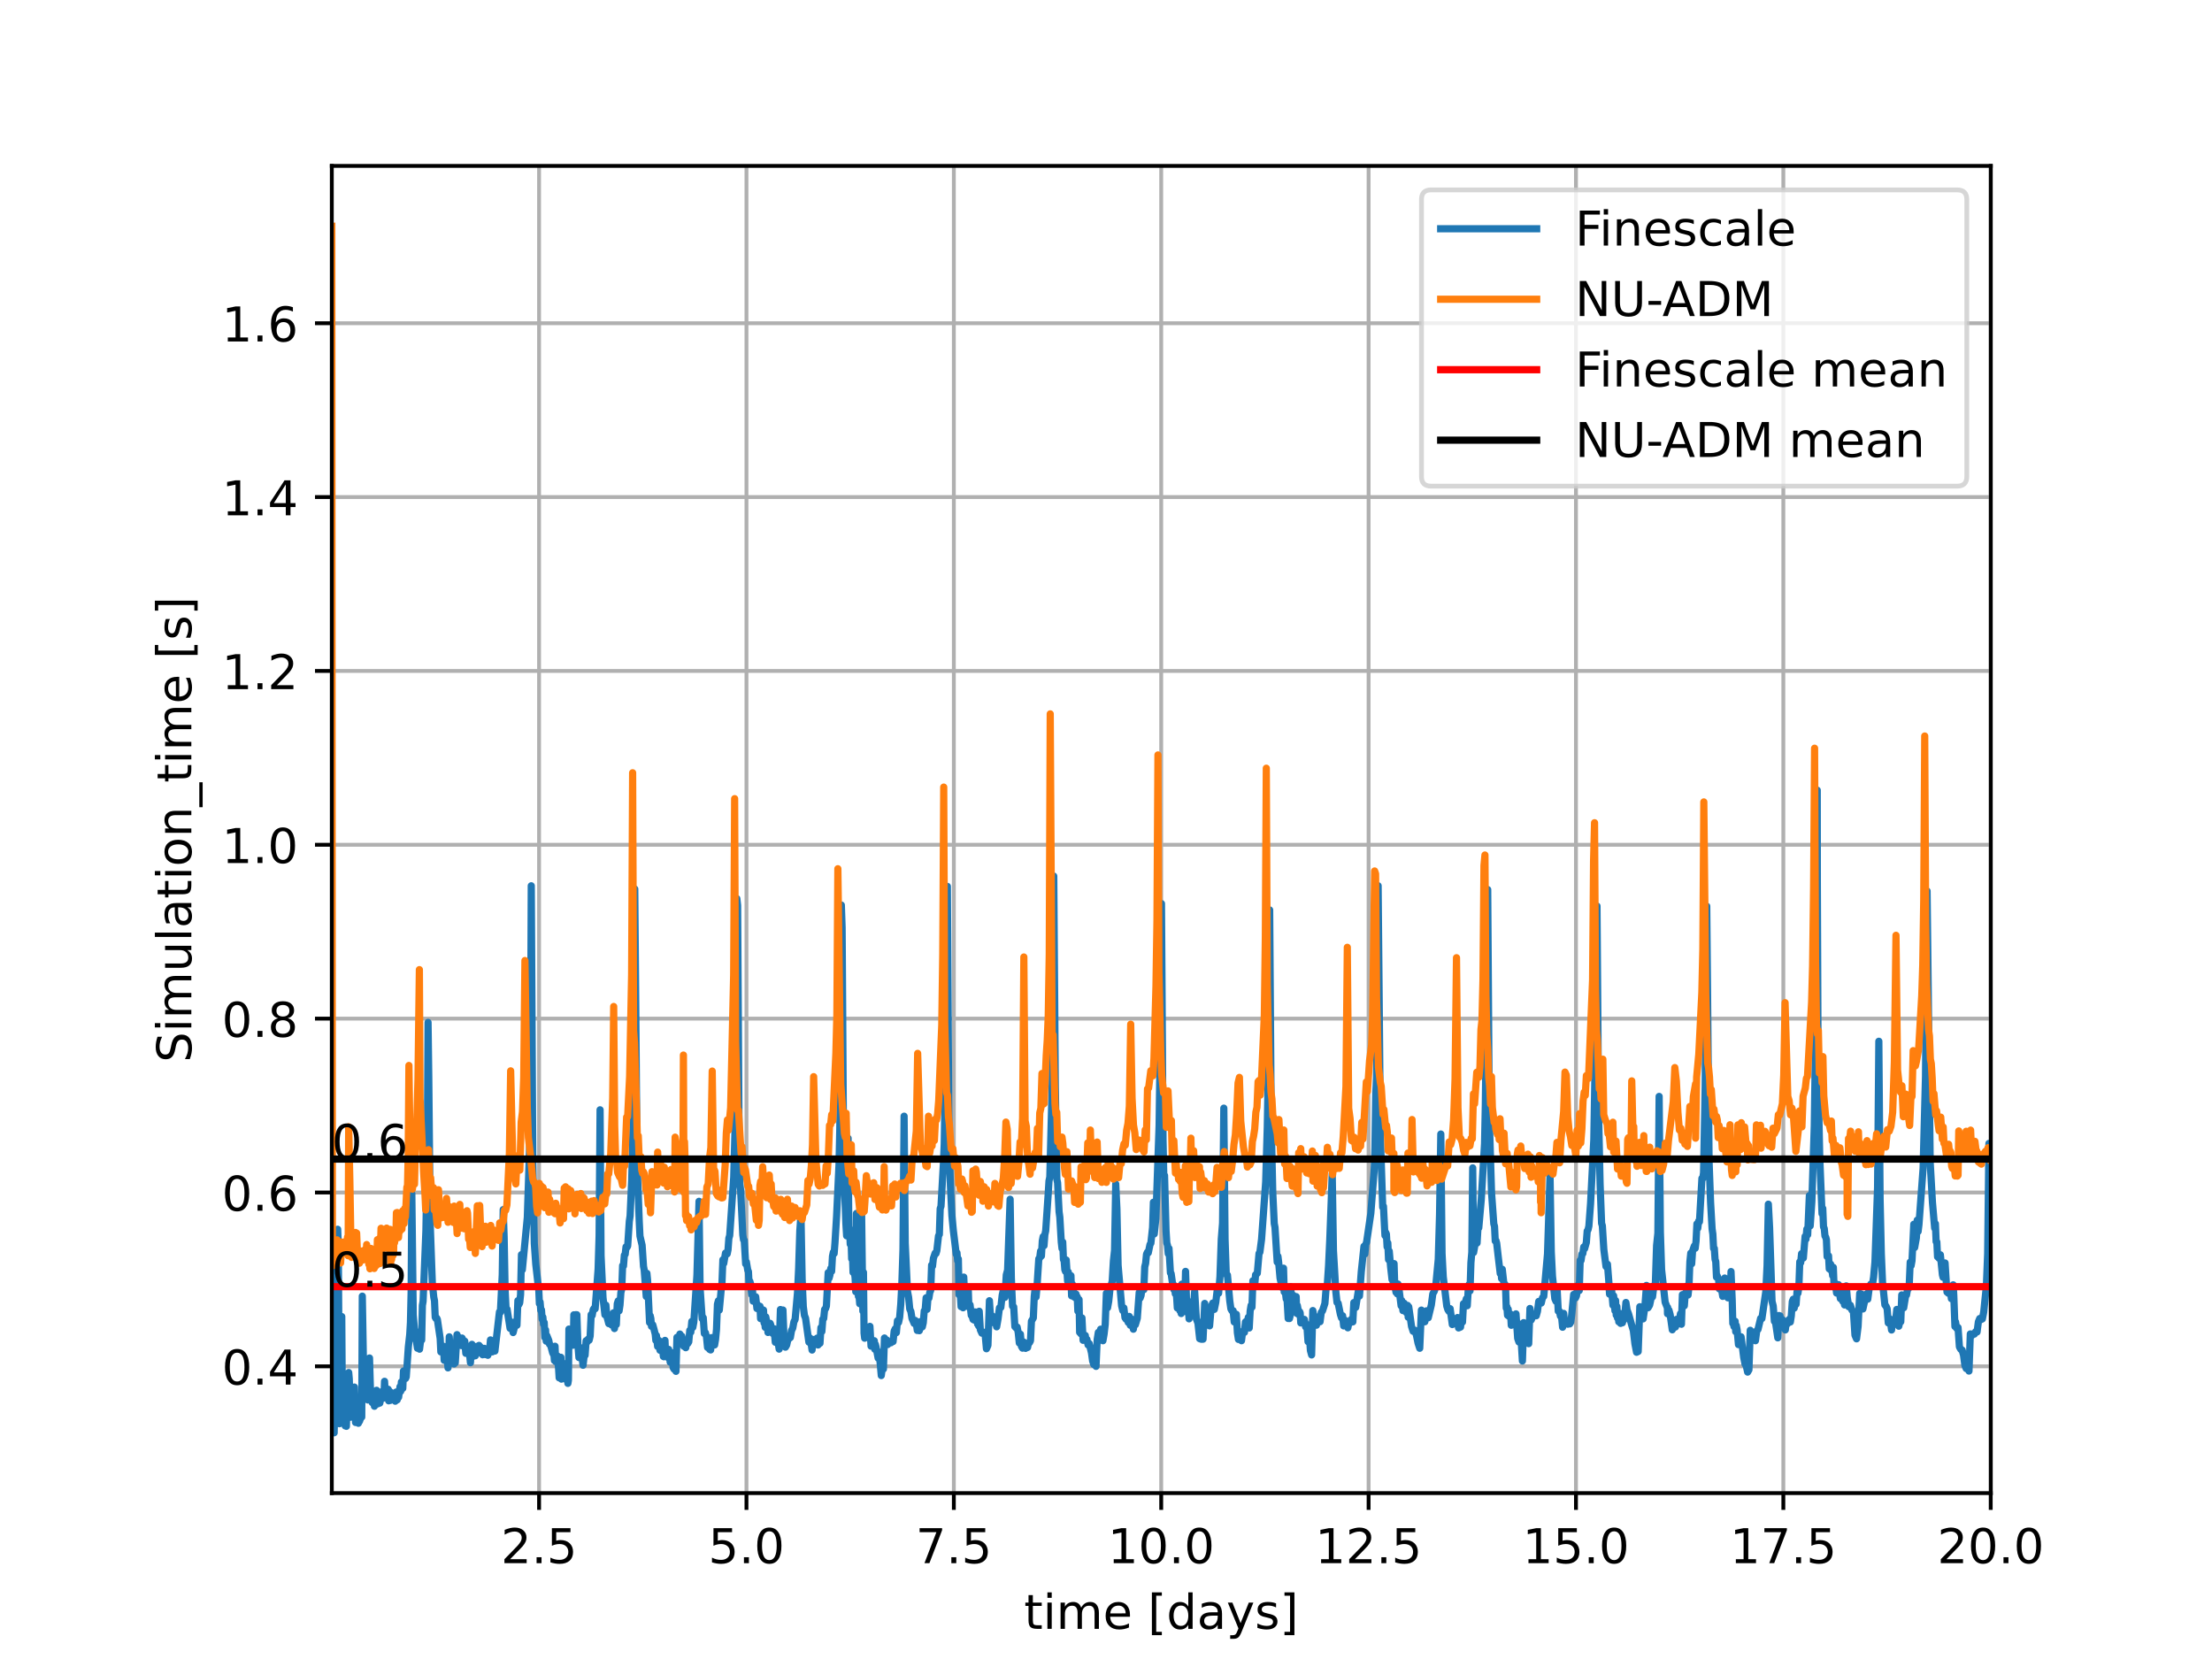 <?xml version="1.0" encoding="utf-8" standalone="no"?>
<!DOCTYPE svg PUBLIC "-//W3C//DTD SVG 1.1//EN"
  "http://www.w3.org/Graphics/SVG/1.1/DTD/svg11.dtd">
<!-- Created with matplotlib (https://matplotlib.org/) -->
<svg height="345.6pt" version="1.1" viewBox="0 0 460.8 345.6" width="460.8pt" xmlns="http://www.w3.org/2000/svg" xmlns:xlink="http://www.w3.org/1999/xlink">
 <defs>
  <style type="text/css">*{stroke-linecap:butt;stroke-linejoin:round;}</style>
 </defs>
 <g id="figure_1">
  <g id="patch_1">
   <path d="M 0 345.6 
L 460.8 345.6 
L 460.8 0 
L 0 0 
z
" style="fill:#ffffff;"/>
  </g>
  <g id="axes_1">
   <g id="patch_2">
    <path d="M 69.12 311.04 
L 414.72 311.04 
L 414.72 34.56 
L 69.12 34.56 
z
" style="fill:#ffffff;"/>
   </g>
   <g id="matplotlib.axis_1">
    <g id="xtick_1">
     <g id="line2d_1">
      <path clip-path="url(#p5cf8f1f401)" d="M 112.3 311.04 
L 112.3 34.56 
" style="fill:none;stroke:#b0b0b0;stroke-linecap:square;stroke-width:0.8;"/>
     </g>
     <g id="line2d_2">
      <defs>
       <path d="M 0 0 
L 0 3.5 
" id="m5fb20ff44c" style="stroke:#000000;stroke-width:0.8;"/>
      </defs>
      <g>
       <use style="stroke:#000000;stroke-width:0.8;" x="112.3" xlink:href="#m5fb20ff44c" y="311.04"/>
      </g>
     </g>
     <g id="text_1">
      <!-- 2.5 -->
      <g transform="translate(104.349 325.638)scale(0.1 -0.1)">
       <defs>
        <path d="M 19.188 8.297 
L 53.609 8.297 
L 53.609 0 
L 7.328 0 
L 7.328 8.297 
Q 12.938 14.109 22.625 23.891 
Q 32.328 33.688 34.812 36.531 
Q 39.547 41.844 41.422 45.531 
Q 43.312 49.219 43.312 52.781 
Q 43.312 58.594 39.234 62.25 
Q 35.156 65.922 28.609 65.922 
Q 23.969 65.922 18.812 64.312 
Q 13.672 62.703 7.812 59.422 
L 7.812 69.391 
Q 13.766 71.781 18.938 73 
Q 24.125 74.219 28.422 74.219 
Q 39.75 74.219 46.484 68.547 
Q 53.219 62.891 53.219 53.422 
Q 53.219 48.922 51.531 44.891 
Q 49.859 40.875 45.406 35.406 
Q 44.188 33.984 37.641 27.219 
Q 31.109 20.453 19.188 8.297 
z
" id="DejaVuSans-50"/>
        <path d="M 10.688 12.406 
L 21 12.406 
L 21 0 
L 10.688 0 
z
" id="DejaVuSans-46"/>
        <path d="M 10.797 72.906 
L 49.516 72.906 
L 49.516 64.594 
L 19.828 64.594 
L 19.828 46.734 
Q 21.969 47.469 24.109 47.828 
Q 26.266 48.188 28.422 48.188 
Q 40.625 48.188 47.75 41.5 
Q 54.891 34.812 54.891 23.391 
Q 54.891 11.625 47.562 5.094 
Q 40.234 -1.422 26.906 -1.422 
Q 22.312 -1.422 17.547 -0.641 
Q 12.797 0.141 7.719 1.703 
L 7.719 11.625 
Q 12.109 9.234 16.797 8.062 
Q 21.484 6.891 26.703 6.891 
Q 35.156 6.891 40.078 11.328 
Q 45.016 15.766 45.016 23.391 
Q 45.016 31 40.078 35.438 
Q 35.156 39.891 26.703 39.891 
Q 22.75 39.891 18.812 39.016 
Q 14.891 38.141 10.797 36.281 
z
" id="DejaVuSans-53"/>
       </defs>
       <use xlink:href="#DejaVuSans-50"/>
       <use x="63.623" xlink:href="#DejaVuSans-46"/>
       <use x="95.41" xlink:href="#DejaVuSans-53"/>
      </g>
     </g>
    </g>
    <g id="xtick_2">
     <g id="line2d_3">
      <path clip-path="url(#p5cf8f1f401)" d="M 155.501 311.04 
L 155.501 34.56 
" style="fill:none;stroke:#b0b0b0;stroke-linecap:square;stroke-width:0.8;"/>
     </g>
     <g id="line2d_4">
      <g>
       <use style="stroke:#000000;stroke-width:0.8;" x="155.501" xlink:href="#m5fb20ff44c" y="311.04"/>
      </g>
     </g>
     <g id="text_2">
      <!-- 5.0 -->
      <g transform="translate(147.549 325.638)scale(0.1 -0.1)">
       <defs>
        <path d="M 31.781 66.406 
Q 24.172 66.406 20.328 58.906 
Q 16.5 51.422 16.5 36.375 
Q 16.5 21.391 20.328 13.891 
Q 24.172 6.391 31.781 6.391 
Q 39.453 6.391 43.281 13.891 
Q 47.125 21.391 47.125 36.375 
Q 47.125 51.422 43.281 58.906 
Q 39.453 66.406 31.781 66.406 
z
M 31.781 74.219 
Q 44.047 74.219 50.516 64.516 
Q 56.984 54.828 56.984 36.375 
Q 56.984 17.969 50.516 8.266 
Q 44.047 -1.422 31.781 -1.422 
Q 19.531 -1.422 13.062 8.266 
Q 6.594 17.969 6.594 36.375 
Q 6.594 54.828 13.062 64.516 
Q 19.531 74.219 31.781 74.219 
z
" id="DejaVuSans-48"/>
       </defs>
       <use xlink:href="#DejaVuSans-53"/>
       <use x="63.623" xlink:href="#DejaVuSans-46"/>
       <use x="95.41" xlink:href="#DejaVuSans-48"/>
      </g>
     </g>
    </g>
    <g id="xtick_3">
     <g id="line2d_5">
      <path clip-path="url(#p5cf8f1f401)" d="M 198.701 311.04 
L 198.701 34.56 
" style="fill:none;stroke:#b0b0b0;stroke-linecap:square;stroke-width:0.8;"/>
     </g>
     <g id="line2d_6">
      <g>
       <use style="stroke:#000000;stroke-width:0.8;" x="198.701" xlink:href="#m5fb20ff44c" y="311.04"/>
      </g>
     </g>
     <g id="text_3">
      <!-- 7.5 -->
      <g transform="translate(190.75 325.638)scale(0.1 -0.1)">
       <defs>
        <path d="M 8.203 72.906 
L 55.078 72.906 
L 55.078 68.703 
L 28.609 0 
L 18.312 0 
L 43.219 64.594 
L 8.203 64.594 
z
" id="DejaVuSans-55"/>
       </defs>
       <use xlink:href="#DejaVuSans-55"/>
       <use x="63.623" xlink:href="#DejaVuSans-46"/>
       <use x="95.41" xlink:href="#DejaVuSans-53"/>
      </g>
     </g>
    </g>
    <g id="xtick_4">
     <g id="line2d_7">
      <path clip-path="url(#p5cf8f1f401)" d="M 241.902 311.04 
L 241.902 34.56 
" style="fill:none;stroke:#b0b0b0;stroke-linecap:square;stroke-width:0.8;"/>
     </g>
     <g id="line2d_8">
      <g>
       <use style="stroke:#000000;stroke-width:0.8;" x="241.902" xlink:href="#m5fb20ff44c" y="311.04"/>
      </g>
     </g>
     <g id="text_4">
      <!-- 10.0 -->
      <g transform="translate(230.769 325.638)scale(0.1 -0.1)">
       <defs>
        <path d="M 12.406 8.297 
L 28.516 8.297 
L 28.516 63.922 
L 10.984 60.406 
L 10.984 69.391 
L 28.422 72.906 
L 38.281 72.906 
L 38.281 8.297 
L 54.391 8.297 
L 54.391 0 
L 12.406 0 
z
" id="DejaVuSans-49"/>
       </defs>
       <use xlink:href="#DejaVuSans-49"/>
       <use x="63.623" xlink:href="#DejaVuSans-48"/>
       <use x="127.246" xlink:href="#DejaVuSans-46"/>
       <use x="159.033" xlink:href="#DejaVuSans-48"/>
      </g>
     </g>
    </g>
    <g id="xtick_5">
     <g id="line2d_9">
      <path clip-path="url(#p5cf8f1f401)" d="M 285.102 311.04 
L 285.102 34.56 
" style="fill:none;stroke:#b0b0b0;stroke-linecap:square;stroke-width:0.8;"/>
     </g>
     <g id="line2d_10">
      <g>
       <use style="stroke:#000000;stroke-width:0.8;" x="285.102" xlink:href="#m5fb20ff44c" y="311.04"/>
      </g>
     </g>
     <g id="text_5">
      <!-- 12.5 -->
      <g transform="translate(273.969 325.638)scale(0.1 -0.1)">
       <use xlink:href="#DejaVuSans-49"/>
       <use x="63.623" xlink:href="#DejaVuSans-50"/>
       <use x="127.246" xlink:href="#DejaVuSans-46"/>
       <use x="159.033" xlink:href="#DejaVuSans-53"/>
      </g>
     </g>
    </g>
    <g id="xtick_6">
     <g id="line2d_11">
      <path clip-path="url(#p5cf8f1f401)" d="M 328.302 311.04 
L 328.302 34.56 
" style="fill:none;stroke:#b0b0b0;stroke-linecap:square;stroke-width:0.8;"/>
     </g>
     <g id="line2d_12">
      <g>
       <use style="stroke:#000000;stroke-width:0.8;" x="328.302" xlink:href="#m5fb20ff44c" y="311.04"/>
      </g>
     </g>
     <g id="text_6">
      <!-- 15.0 -->
      <g transform="translate(317.17 325.638)scale(0.1 -0.1)">
       <use xlink:href="#DejaVuSans-49"/>
       <use x="63.623" xlink:href="#DejaVuSans-53"/>
       <use x="127.246" xlink:href="#DejaVuSans-46"/>
       <use x="159.033" xlink:href="#DejaVuSans-48"/>
      </g>
     </g>
    </g>
    <g id="xtick_7">
     <g id="line2d_13">
      <path clip-path="url(#p5cf8f1f401)" d="M 371.503 311.04 
L 371.503 34.56 
" style="fill:none;stroke:#b0b0b0;stroke-linecap:square;stroke-width:0.8;"/>
     </g>
     <g id="line2d_14">
      <g>
       <use style="stroke:#000000;stroke-width:0.8;" x="371.503" xlink:href="#m5fb20ff44c" y="311.04"/>
      </g>
     </g>
     <g id="text_7">
      <!-- 17.5 -->
      <g transform="translate(360.37 325.638)scale(0.1 -0.1)">
       <use xlink:href="#DejaVuSans-49"/>
       <use x="63.623" xlink:href="#DejaVuSans-55"/>
       <use x="127.246" xlink:href="#DejaVuSans-46"/>
       <use x="159.033" xlink:href="#DejaVuSans-53"/>
      </g>
     </g>
    </g>
    <g id="xtick_8">
     <g id="line2d_15">
      <path clip-path="url(#p5cf8f1f401)" d="M 414.703 311.04 
L 414.703 34.56 
" style="fill:none;stroke:#b0b0b0;stroke-linecap:square;stroke-width:0.8;"/>
     </g>
     <g id="line2d_16">
      <g>
       <use style="stroke:#000000;stroke-width:0.8;" x="414.703" xlink:href="#m5fb20ff44c" y="311.04"/>
      </g>
     </g>
     <g id="text_8">
      <!-- 20.0 -->
      <g transform="translate(403.57 325.638)scale(0.1 -0.1)">
       <use xlink:href="#DejaVuSans-50"/>
       <use x="63.623" xlink:href="#DejaVuSans-48"/>
       <use x="127.246" xlink:href="#DejaVuSans-46"/>
       <use x="159.033" xlink:href="#DejaVuSans-48"/>
      </g>
     </g>
    </g>
    <g id="text_9">
     <!-- time [days] -->
     <g transform="translate(213.331 339.317)scale(0.1 -0.1)">
      <defs>
       <path d="M 18.312 70.219 
L 18.312 54.688 
L 36.812 54.688 
L 36.812 47.703 
L 18.312 47.703 
L 18.312 18.016 
Q 18.312 11.328 20.141 9.422 
Q 21.969 7.516 27.594 7.516 
L 36.812 7.516 
L 36.812 0 
L 27.594 0 
Q 17.188 0 13.234 3.875 
Q 9.281 7.766 9.281 18.016 
L 9.281 47.703 
L 2.688 47.703 
L 2.688 54.688 
L 9.281 54.688 
L 9.281 70.219 
z
" id="DejaVuSans-116"/>
       <path d="M 9.422 54.688 
L 18.406 54.688 
L 18.406 0 
L 9.422 0 
z
M 9.422 75.984 
L 18.406 75.984 
L 18.406 64.594 
L 9.422 64.594 
z
" id="DejaVuSans-105"/>
       <path d="M 52 44.188 
Q 55.375 50.25 60.062 53.125 
Q 64.75 56 71.094 56 
Q 79.641 56 84.281 50.016 
Q 88.922 44.047 88.922 33.016 
L 88.922 0 
L 79.891 0 
L 79.891 32.719 
Q 79.891 40.578 77.094 44.375 
Q 74.312 48.188 68.609 48.188 
Q 61.625 48.188 57.562 43.547 
Q 53.516 38.922 53.516 30.906 
L 53.516 0 
L 44.484 0 
L 44.484 32.719 
Q 44.484 40.625 41.703 44.406 
Q 38.922 48.188 33.109 48.188 
Q 26.219 48.188 22.156 43.531 
Q 18.109 38.875 18.109 30.906 
L 18.109 0 
L 9.078 0 
L 9.078 54.688 
L 18.109 54.688 
L 18.109 46.188 
Q 21.188 51.219 25.484 53.609 
Q 29.781 56 35.688 56 
Q 41.656 56 45.828 52.969 
Q 50 49.953 52 44.188 
z
" id="DejaVuSans-109"/>
       <path d="M 56.203 29.594 
L 56.203 25.203 
L 14.891 25.203 
Q 15.484 15.922 20.484 11.062 
Q 25.484 6.203 34.422 6.203 
Q 39.594 6.203 44.453 7.469 
Q 49.312 8.734 54.109 11.281 
L 54.109 2.781 
Q 49.266 0.734 44.188 -0.344 
Q 39.109 -1.422 33.891 -1.422 
Q 20.797 -1.422 13.156 6.188 
Q 5.516 13.812 5.516 26.812 
Q 5.516 40.234 12.766 48.109 
Q 20.016 56 32.328 56 
Q 43.359 56 49.781 48.891 
Q 56.203 41.797 56.203 29.594 
z
M 47.219 32.234 
Q 47.125 39.594 43.094 43.984 
Q 39.062 48.391 32.422 48.391 
Q 24.906 48.391 20.391 44.141 
Q 15.875 39.891 15.188 32.172 
z
" id="DejaVuSans-101"/>
       <path id="DejaVuSans-32"/>
       <path d="M 8.594 75.984 
L 29.297 75.984 
L 29.297 69 
L 17.578 69 
L 17.578 -6.203 
L 29.297 -6.203 
L 29.297 -13.188 
L 8.594 -13.188 
z
" id="DejaVuSans-91"/>
       <path d="M 45.406 46.391 
L 45.406 75.984 
L 54.391 75.984 
L 54.391 0 
L 45.406 0 
L 45.406 8.203 
Q 42.578 3.328 38.25 0.953 
Q 33.938 -1.422 27.875 -1.422 
Q 17.969 -1.422 11.734 6.484 
Q 5.516 14.406 5.516 27.297 
Q 5.516 40.188 11.734 48.094 
Q 17.969 56 27.875 56 
Q 33.938 56 38.25 53.625 
Q 42.578 51.266 45.406 46.391 
z
M 14.797 27.297 
Q 14.797 17.391 18.875 11.75 
Q 22.953 6.109 30.078 6.109 
Q 37.203 6.109 41.297 11.75 
Q 45.406 17.391 45.406 27.297 
Q 45.406 37.203 41.297 42.844 
Q 37.203 48.484 30.078 48.484 
Q 22.953 48.484 18.875 42.844 
Q 14.797 37.203 14.797 27.297 
z
" id="DejaVuSans-100"/>
       <path d="M 34.281 27.484 
Q 23.391 27.484 19.188 25 
Q 14.984 22.516 14.984 16.5 
Q 14.984 11.719 18.141 8.906 
Q 21.297 6.109 26.703 6.109 
Q 34.188 6.109 38.703 11.406 
Q 43.219 16.703 43.219 25.484 
L 43.219 27.484 
z
M 52.203 31.203 
L 52.203 0 
L 43.219 0 
L 43.219 8.297 
Q 40.141 3.328 35.547 0.953 
Q 30.953 -1.422 24.312 -1.422 
Q 15.922 -1.422 10.953 3.297 
Q 6 8.016 6 15.922 
Q 6 25.141 12.172 29.828 
Q 18.359 34.516 30.609 34.516 
L 43.219 34.516 
L 43.219 35.406 
Q 43.219 41.609 39.141 45 
Q 35.062 48.391 27.688 48.391 
Q 23 48.391 18.547 47.266 
Q 14.109 46.141 10.016 43.891 
L 10.016 52.203 
Q 14.938 54.109 19.578 55.047 
Q 24.219 56 28.609 56 
Q 40.484 56 46.344 49.844 
Q 52.203 43.703 52.203 31.203 
z
" id="DejaVuSans-97"/>
       <path d="M 32.172 -5.078 
Q 28.375 -14.844 24.75 -17.812 
Q 21.141 -20.797 15.094 -20.797 
L 7.906 -20.797 
L 7.906 -13.281 
L 13.188 -13.281 
Q 16.891 -13.281 18.938 -11.516 
Q 21 -9.766 23.484 -3.219 
L 25.094 0.875 
L 2.984 54.688 
L 12.5 54.688 
L 29.594 11.922 
L 46.688 54.688 
L 56.203 54.688 
z
" id="DejaVuSans-121"/>
       <path d="M 44.281 53.078 
L 44.281 44.578 
Q 40.484 46.531 36.375 47.5 
Q 32.281 48.484 27.875 48.484 
Q 21.188 48.484 17.844 46.438 
Q 14.5 44.391 14.5 40.281 
Q 14.5 37.156 16.891 35.375 
Q 19.281 33.594 26.516 31.984 
L 29.594 31.297 
Q 39.156 29.25 43.188 25.516 
Q 47.219 21.781 47.219 15.094 
Q 47.219 7.469 41.188 3.016 
Q 35.156 -1.422 24.609 -1.422 
Q 20.219 -1.422 15.453 -0.562 
Q 10.688 0.297 5.422 2 
L 5.422 11.281 
Q 10.406 8.688 15.234 7.391 
Q 20.062 6.109 24.812 6.109 
Q 31.156 6.109 34.562 8.281 
Q 37.984 10.453 37.984 14.406 
Q 37.984 18.062 35.516 20.016 
Q 33.062 21.969 24.703 23.781 
L 21.578 24.516 
Q 13.234 26.266 9.516 29.906 
Q 5.812 33.547 5.812 39.891 
Q 5.812 47.609 11.281 51.797 
Q 16.75 56 26.812 56 
Q 31.781 56 36.172 55.266 
Q 40.578 54.547 44.281 53.078 
z
" id="DejaVuSans-115"/>
       <path d="M 30.422 75.984 
L 30.422 -13.188 
L 9.719 -13.188 
L 9.719 -6.203 
L 21.391 -6.203 
L 21.391 69 
L 9.719 69 
L 9.719 75.984 
z
" id="DejaVuSans-93"/>
      </defs>
      <use xlink:href="#DejaVuSans-116"/>
      <use x="39.209" xlink:href="#DejaVuSans-105"/>
      <use x="66.992" xlink:href="#DejaVuSans-109"/>
      <use x="164.404" xlink:href="#DejaVuSans-101"/>
      <use x="225.928" xlink:href="#DejaVuSans-32"/>
      <use x="257.715" xlink:href="#DejaVuSans-91"/>
      <use x="296.729" xlink:href="#DejaVuSans-100"/>
      <use x="360.205" xlink:href="#DejaVuSans-97"/>
      <use x="421.484" xlink:href="#DejaVuSans-121"/>
      <use x="480.664" xlink:href="#DejaVuSans-115"/>
      <use x="532.764" xlink:href="#DejaVuSans-93"/>
     </g>
    </g>
   </g>
   <g id="matplotlib.axis_2">
    <g id="ytick_1">
     <g id="line2d_17">
      <path clip-path="url(#p5cf8f1f401)" d="M 69.12 284.632 
L 414.72 284.632 
" style="fill:none;stroke:#b0b0b0;stroke-linecap:square;stroke-width:0.8;"/>
     </g>
     <g id="line2d_18">
      <defs>
       <path d="M 0 0 
L -3.5 0 
" id="mf0bb266e60" style="stroke:#000000;stroke-width:0.8;"/>
      </defs>
      <g>
       <use style="stroke:#000000;stroke-width:0.8;" x="69.12" xlink:href="#mf0bb266e60" y="284.632"/>
      </g>
     </g>
     <g id="text_10">
      <!-- 0.4 -->
      <g transform="translate(46.217 288.431)scale(0.1 -0.1)">
       <defs>
        <path d="M 37.797 64.312 
L 12.891 25.391 
L 37.797 25.391 
z
M 35.203 72.906 
L 47.609 72.906 
L 47.609 25.391 
L 58.016 25.391 
L 58.016 17.188 
L 47.609 17.188 
L 47.609 0 
L 37.797 0 
L 37.797 17.188 
L 4.891 17.188 
L 4.891 26.703 
z
" id="DejaVuSans-52"/>
       </defs>
       <use xlink:href="#DejaVuSans-48"/>
       <use x="63.623" xlink:href="#DejaVuSans-46"/>
       <use x="95.41" xlink:href="#DejaVuSans-52"/>
      </g>
     </g>
    </g>
    <g id="ytick_2">
     <g id="line2d_19">
      <path clip-path="url(#p5cf8f1f401)" d="M 69.12 248.416 
L 414.72 248.416 
" style="fill:none;stroke:#b0b0b0;stroke-linecap:square;stroke-width:0.8;"/>
     </g>
     <g id="line2d_20">
      <g>
       <use style="stroke:#000000;stroke-width:0.8;" x="69.12" xlink:href="#mf0bb266e60" y="248.416"/>
      </g>
     </g>
     <g id="text_11">
      <!-- 0.6 -->
      <g transform="translate(46.217 252.215)scale(0.1 -0.1)">
       <defs>
        <path d="M 33.016 40.375 
Q 26.375 40.375 22.484 35.828 
Q 18.609 31.297 18.609 23.391 
Q 18.609 15.531 22.484 10.953 
Q 26.375 6.391 33.016 6.391 
Q 39.656 6.391 43.531 10.953 
Q 47.406 15.531 47.406 23.391 
Q 47.406 31.297 43.531 35.828 
Q 39.656 40.375 33.016 40.375 
z
M 52.594 71.297 
L 52.594 62.312 
Q 48.875 64.062 45.094 64.984 
Q 41.312 65.922 37.594 65.922 
Q 27.828 65.922 22.672 59.328 
Q 17.531 52.734 16.797 39.406 
Q 19.672 43.656 24.016 45.922 
Q 28.375 48.188 33.594 48.188 
Q 44.578 48.188 50.953 41.516 
Q 57.328 34.859 57.328 23.391 
Q 57.328 12.156 50.688 5.359 
Q 44.047 -1.422 33.016 -1.422 
Q 20.359 -1.422 13.672 8.266 
Q 6.984 17.969 6.984 36.375 
Q 6.984 53.656 15.188 63.938 
Q 23.391 74.219 37.203 74.219 
Q 40.922 74.219 44.703 73.484 
Q 48.484 72.75 52.594 71.297 
z
" id="DejaVuSans-54"/>
       </defs>
       <use xlink:href="#DejaVuSans-48"/>
       <use x="63.623" xlink:href="#DejaVuSans-46"/>
       <use x="95.41" xlink:href="#DejaVuSans-54"/>
      </g>
     </g>
    </g>
    <g id="ytick_3">
     <g id="line2d_21">
      <path clip-path="url(#p5cf8f1f401)" d="M 69.12 212.199 
L 414.72 212.199 
" style="fill:none;stroke:#b0b0b0;stroke-linecap:square;stroke-width:0.8;"/>
     </g>
     <g id="line2d_22">
      <g>
       <use style="stroke:#000000;stroke-width:0.8;" x="69.12" xlink:href="#mf0bb266e60" y="212.199"/>
      </g>
     </g>
     <g id="text_12">
      <!-- 0.8 -->
      <g transform="translate(46.217 215.998)scale(0.1 -0.1)">
       <defs>
        <path d="M 31.781 34.625 
Q 24.75 34.625 20.719 30.859 
Q 16.703 27.094 16.703 20.516 
Q 16.703 13.922 20.719 10.156 
Q 24.75 6.391 31.781 6.391 
Q 38.812 6.391 42.859 10.172 
Q 46.922 13.969 46.922 20.516 
Q 46.922 27.094 42.891 30.859 
Q 38.875 34.625 31.781 34.625 
z
M 21.922 38.812 
Q 15.578 40.375 12.031 44.719 
Q 8.5 49.078 8.5 55.328 
Q 8.5 64.062 14.719 69.141 
Q 20.953 74.219 31.781 74.219 
Q 42.672 74.219 48.875 69.141 
Q 55.078 64.062 55.078 55.328 
Q 55.078 49.078 51.531 44.719 
Q 48 40.375 41.703 38.812 
Q 48.828 37.156 52.797 32.312 
Q 56.781 27.484 56.781 20.516 
Q 56.781 9.906 50.312 4.234 
Q 43.844 -1.422 31.781 -1.422 
Q 19.734 -1.422 13.25 4.234 
Q 6.781 9.906 6.781 20.516 
Q 6.781 27.484 10.781 32.312 
Q 14.797 37.156 21.922 38.812 
z
M 18.312 54.391 
Q 18.312 48.734 21.844 45.562 
Q 25.391 42.391 31.781 42.391 
Q 38.141 42.391 41.719 45.562 
Q 45.312 48.734 45.312 54.391 
Q 45.312 60.062 41.719 63.234 
Q 38.141 66.406 31.781 66.406 
Q 25.391 66.406 21.844 63.234 
Q 18.312 60.062 18.312 54.391 
z
" id="DejaVuSans-56"/>
       </defs>
       <use xlink:href="#DejaVuSans-48"/>
       <use x="63.623" xlink:href="#DejaVuSans-46"/>
       <use x="95.41" xlink:href="#DejaVuSans-56"/>
      </g>
     </g>
    </g>
    <g id="ytick_4">
     <g id="line2d_23">
      <path clip-path="url(#p5cf8f1f401)" d="M 69.12 175.982 
L 414.72 175.982 
" style="fill:none;stroke:#b0b0b0;stroke-linecap:square;stroke-width:0.8;"/>
     </g>
     <g id="line2d_24">
      <g>
       <use style="stroke:#000000;stroke-width:0.8;" x="69.12" xlink:href="#mf0bb266e60" y="175.982"/>
      </g>
     </g>
     <g id="text_13">
      <!-- 1.0 -->
      <g transform="translate(46.217 179.782)scale(0.1 -0.1)">
       <use xlink:href="#DejaVuSans-49"/>
       <use x="63.623" xlink:href="#DejaVuSans-46"/>
       <use x="95.41" xlink:href="#DejaVuSans-48"/>
      </g>
     </g>
    </g>
    <g id="ytick_5">
     <g id="line2d_25">
      <path clip-path="url(#p5cf8f1f401)" d="M 69.12 139.766 
L 414.72 139.766 
" style="fill:none;stroke:#b0b0b0;stroke-linecap:square;stroke-width:0.8;"/>
     </g>
     <g id="line2d_26">
      <g>
       <use style="stroke:#000000;stroke-width:0.8;" x="69.12" xlink:href="#mf0bb266e60" y="139.766"/>
      </g>
     </g>
     <g id="text_14">
      <!-- 1.2 -->
      <g transform="translate(46.217 143.565)scale(0.1 -0.1)">
       <use xlink:href="#DejaVuSans-49"/>
       <use x="63.623" xlink:href="#DejaVuSans-46"/>
       <use x="95.41" xlink:href="#DejaVuSans-50"/>
      </g>
     </g>
    </g>
    <g id="ytick_6">
     <g id="line2d_27">
      <path clip-path="url(#p5cf8f1f401)" d="M 69.12 103.549 
L 414.72 103.549 
" style="fill:none;stroke:#b0b0b0;stroke-linecap:square;stroke-width:0.8;"/>
     </g>
     <g id="line2d_28">
      <g>
       <use style="stroke:#000000;stroke-width:0.8;" x="69.12" xlink:href="#mf0bb266e60" y="103.549"/>
      </g>
     </g>
     <g id="text_15">
      <!-- 1.4 -->
      <g transform="translate(46.217 107.348)scale(0.1 -0.1)">
       <use xlink:href="#DejaVuSans-49"/>
       <use x="63.623" xlink:href="#DejaVuSans-46"/>
       <use x="95.41" xlink:href="#DejaVuSans-52"/>
      </g>
     </g>
    </g>
    <g id="ytick_7">
     <g id="line2d_29">
      <path clip-path="url(#p5cf8f1f401)" d="M 69.12 67.332 
L 414.72 67.332 
" style="fill:none;stroke:#b0b0b0;stroke-linecap:square;stroke-width:0.8;"/>
     </g>
     <g id="line2d_30">
      <g>
       <use style="stroke:#000000;stroke-width:0.8;" x="69.12" xlink:href="#mf0bb266e60" y="67.332"/>
      </g>
     </g>
     <g id="text_16">
      <!-- 1.6 -->
      <g transform="translate(46.217 71.132)scale(0.1 -0.1)">
       <use xlink:href="#DejaVuSans-49"/>
       <use x="63.623" xlink:href="#DejaVuSans-46"/>
       <use x="95.41" xlink:href="#DejaVuSans-54"/>
      </g>
     </g>
    </g>
    <g id="text_17">
     <!-- Simulation_time [s] -->
     <g transform="translate(39.859 221.324)rotate(-90)scale(0.1 -0.1)">
      <defs>
       <path d="M 53.516 70.516 
L 53.516 60.891 
Q 47.906 63.578 42.922 64.891 
Q 37.938 66.219 33.297 66.219 
Q 25.25 66.219 20.875 63.094 
Q 16.5 59.969 16.5 54.203 
Q 16.5 49.359 19.406 46.891 
Q 22.312 44.438 30.422 42.922 
L 36.375 41.703 
Q 47.406 39.594 52.656 34.297 
Q 57.906 29 57.906 20.125 
Q 57.906 9.516 50.797 4.047 
Q 43.703 -1.422 29.984 -1.422 
Q 24.812 -1.422 18.969 -0.25 
Q 13.141 0.922 6.891 3.219 
L 6.891 13.375 
Q 12.891 10.016 18.656 8.297 
Q 24.422 6.594 29.984 6.594 
Q 38.422 6.594 43.016 9.906 
Q 47.609 13.234 47.609 19.391 
Q 47.609 24.75 44.312 27.781 
Q 41.016 30.812 33.5 32.328 
L 27.484 33.5 
Q 16.453 35.688 11.516 40.375 
Q 6.594 45.062 6.594 53.422 
Q 6.594 63.094 13.406 68.656 
Q 20.219 74.219 32.172 74.219 
Q 37.312 74.219 42.625 73.281 
Q 47.953 72.359 53.516 70.516 
z
" id="DejaVuSans-83"/>
       <path d="M 8.5 21.578 
L 8.5 54.688 
L 17.484 54.688 
L 17.484 21.922 
Q 17.484 14.156 20.5 10.266 
Q 23.531 6.391 29.594 6.391 
Q 36.859 6.391 41.078 11.031 
Q 45.312 15.672 45.312 23.688 
L 45.312 54.688 
L 54.297 54.688 
L 54.297 0 
L 45.312 0 
L 45.312 8.406 
Q 42.047 3.422 37.719 1 
Q 33.406 -1.422 27.688 -1.422 
Q 18.266 -1.422 13.375 4.438 
Q 8.5 10.297 8.5 21.578 
z
M 31.109 56 
z
" id="DejaVuSans-117"/>
       <path d="M 9.422 75.984 
L 18.406 75.984 
L 18.406 0 
L 9.422 0 
z
" id="DejaVuSans-108"/>
       <path d="M 30.609 48.391 
Q 23.391 48.391 19.188 42.75 
Q 14.984 37.109 14.984 27.297 
Q 14.984 17.484 19.156 11.844 
Q 23.344 6.203 30.609 6.203 
Q 37.797 6.203 41.984 11.859 
Q 46.188 17.531 46.188 27.297 
Q 46.188 37.016 41.984 42.703 
Q 37.797 48.391 30.609 48.391 
z
M 30.609 56 
Q 42.328 56 49.016 48.375 
Q 55.719 40.766 55.719 27.297 
Q 55.719 13.875 49.016 6.219 
Q 42.328 -1.422 30.609 -1.422 
Q 18.844 -1.422 12.172 6.219 
Q 5.516 13.875 5.516 27.297 
Q 5.516 40.766 12.172 48.375 
Q 18.844 56 30.609 56 
z
" id="DejaVuSans-111"/>
       <path d="M 54.891 33.016 
L 54.891 0 
L 45.906 0 
L 45.906 32.719 
Q 45.906 40.484 42.875 44.328 
Q 39.844 48.188 33.797 48.188 
Q 26.516 48.188 22.312 43.547 
Q 18.109 38.922 18.109 30.906 
L 18.109 0 
L 9.078 0 
L 9.078 54.688 
L 18.109 54.688 
L 18.109 46.188 
Q 21.344 51.125 25.703 53.562 
Q 30.078 56 35.797 56 
Q 45.219 56 50.047 50.172 
Q 54.891 44.344 54.891 33.016 
z
" id="DejaVuSans-110"/>
       <path d="M 50.984 -16.609 
L 50.984 -23.578 
L -0.984 -23.578 
L -0.984 -16.609 
z
" id="DejaVuSans-95"/>
      </defs>
      <use xlink:href="#DejaVuSans-83"/>
      <use x="63.477" xlink:href="#DejaVuSans-105"/>
      <use x="91.26" xlink:href="#DejaVuSans-109"/>
      <use x="188.672" xlink:href="#DejaVuSans-117"/>
      <use x="252.051" xlink:href="#DejaVuSans-108"/>
      <use x="279.834" xlink:href="#DejaVuSans-97"/>
      <use x="341.113" xlink:href="#DejaVuSans-116"/>
      <use x="380.322" xlink:href="#DejaVuSans-105"/>
      <use x="408.105" xlink:href="#DejaVuSans-111"/>
      <use x="469.287" xlink:href="#DejaVuSans-110"/>
      <use x="532.666" xlink:href="#DejaVuSans-95"/>
      <use x="582.666" xlink:href="#DejaVuSans-116"/>
      <use x="621.875" xlink:href="#DejaVuSans-105"/>
      <use x="649.658" xlink:href="#DejaVuSans-109"/>
      <use x="747.07" xlink:href="#DejaVuSans-101"/>
      <use x="808.594" xlink:href="#DejaVuSans-32"/>
      <use x="840.381" xlink:href="#DejaVuSans-91"/>
      <use x="879.395" xlink:href="#DejaVuSans-115"/>
      <use x="931.494" xlink:href="#DejaVuSans-93"/>
     </g>
    </g>
   </g>
   <g id="line2d_31">
    <path clip-path="url(#p5cf8f1f401)" d="M 69.12 283.16 
L 69.243 298.308 
L 69.366 297.665 
L 69.611 298.473 
L 69.733 291.69 
L 70.1 261.641 
L 70.222 260.755 
L 70.344 256.081 
L 70.466 259.179 
L 70.709 296.582 
L 70.831 294.291 
L 70.952 294.441 
L 71.194 274.263 
L 71.315 292.911 
L 71.436 288.575 
L 71.557 293.316 
L 71.678 291.157 
L 71.919 297.045 
L 72.039 296.106 
L 72.159 297.128 
L 72.399 289.38 
L 72.519 290.241 
L 72.639 285.923 
L 72.759 287.278 
L 72.998 295.238 
L 73.355 290.34 
L 73.593 293.808 
L 73.83 288.954 
L 74.066 296.325 
L 74.184 295.084 
L 74.302 295.047 
L 74.42 295.318 
L 74.538 294.95 
L 74.655 296.493 
L 74.773 294.134 
L 74.89 296.08 
L 75.241 295.101 
L 75.357 295.207 
L 75.474 270.01 
L 75.707 283.755 
L 75.823 285.827 
L 75.939 283.254 
L 76.054 283.382 
L 76.17 284.178 
L 76.286 290.93 
L 76.516 288.674 
L 76.631 291.644 
L 76.746 290.985 
L 76.975 282.895 
L 77.204 290.724 
L 77.318 290.998 
L 77.432 290.389 
L 77.545 292.191 
L 77.659 292.049 
L 77.885 291.677 
L 77.998 292.951 
L 78.111 290.813 
L 78.223 291.046 
L 78.336 291.945 
L 78.448 289.622 
L 78.672 292.458 
L 78.895 290.289 
L 79.006 290.279 
L 79.117 292.294 
L 79.339 291.302 
L 79.449 290.611 
L 79.559 291.005 
L 79.669 289.824 
L 79.889 291.244 
L 79.998 290.687 
L 80.107 287.751 
L 80.324 291.165 
L 80.433 290.953 
L 80.649 289.65 
L 80.756 290.312 
L 80.864 289.407 
L 80.971 291.814 
L 81.078 289.747 
L 81.291 291.738 
L 81.397 291.629 
L 81.502 290.093 
L 81.608 291.374 
L 81.713 290.23 
L 81.818 291.222 
L 81.923 290.63 
L 82.027 291.003 
L 82.131 290.483 
L 82.338 291.897 
L 82.544 289.98 
L 82.749 291.617 
L 82.894 290.046 
L 83.038 291.07 
L 83.328 288.865 
L 83.472 289.843 
L 83.617 287.878 
L 83.906 289.227 
L 84.051 285.604 
L 84.196 286.921 
L 84.486 287.161 
L 84.631 286.821 
L 85.066 280.59 
L 85.357 277.982 
L 85.502 275.524 
L 85.648 269.083 
L 85.793 248.689 
L 86.084 273.894 
L 86.522 279.015 
L 86.668 278.916 
L 86.961 280.862 
L 87.107 279.872 
L 87.254 277.509 
L 87.4 281.06 
L 87.694 278.651 
L 87.841 279.165 
L 87.988 271.943 
L 88.135 271.099 
L 88.726 256.325 
L 89.023 239.708 
L 89.171 212.985 
L 89.32 224.395 
L 89.617 254.886 
L 90.065 267.364 
L 90.365 270.246 
L 90.515 270.975 
L 90.666 274.411 
L 90.816 274.676 
L 90.966 274.572 
L 91.115 274.88 
L 91.694 278.827 
L 91.836 281.623 
L 92.116 280.418 
L 92.254 281.057 
L 92.392 280.453 
L 92.528 283.376 
L 92.798 280.928 
L 92.932 283.564 
L 93.065 281.939 
L 93.328 284.952 
L 93.458 283.566 
L 93.588 278.485 
L 93.716 280.455 
L 93.844 280.63 
L 93.971 280.38 
L 94.223 283.06 
L 94.348 283.267 
L 94.472 281.788 
L 94.596 284.142 
L 94.718 282.879 
L 94.84 283.909 
L 95.203 278.025 
L 95.322 280.25 
L 95.441 278.466 
L 95.909 280.246 
L 96.025 279.119 
L 96.14 280.318 
L 96.254 278.739 
L 96.367 278.963 
L 96.705 280.322 
L 96.816 279.387 
L 97.037 281.925 
L 97.146 280.969 
L 97.255 281.923 
L 97.471 280.518 
L 97.578 281.868 
L 97.685 280.81 
L 98.001 283.879 
L 98.209 280.695 
L 98.312 280.046 
L 98.415 282.6 
L 98.517 282.584 
L 98.618 281.648 
L 98.719 281.992 
L 98.82 280.987 
L 99.019 282.436 
L 99.314 280.483 
L 99.411 281.907 
L 99.508 280.955 
L 99.7 281.264 
L 99.795 280.272 
L 99.89 281.083 
L 99.984 280.499 
L 100.077 280.751 
L 100.17 280.68 
L 100.263 281.352 
L 100.355 280.893 
L 100.538 282.22 
L 100.902 280.887 
L 101.083 282.189 
L 101.264 281.064 
L 101.627 282.331 
L 101.991 281.269 
L 102.174 279.128 
L 102.357 281.128 
L 102.541 281.623 
L 102.726 280.108 
L 102.911 280.097 
L 103.098 281.451 
L 104.045 273.287 
L 104.238 273.389 
L 104.628 265.526 
L 104.826 251.981 
L 105.025 257.813 
L 105.225 268.763 
L 105.427 272.716 
L 105.631 272.727 
L 106.255 276.713 
L 106.466 275.377 
L 106.68 276.224 
L 106.89 277.597 
L 107.497 275.207 
L 107.692 276.073 
L 107.885 270.952 
L 108.075 271.787 
L 108.262 271.414 
L 108.447 269.652 
L 108.63 261.358 
L 108.81 264.521 
L 109.851 253.605 
L 110.184 243.318 
L 110.348 237.968 
L 110.511 223.961 
L 110.672 184.526 
L 110.991 241.819 
L 111.304 259.033 
L 111.612 263.383 
L 112.066 267.365 
L 112.215 268.185 
L 112.363 271.568 
L 112.509 271.229 
L 112.655 272.961 
L 112.8 272.877 
L 112.944 274.83 
L 113.086 274.382 
L 113.228 275.868 
L 113.369 275.511 
L 113.509 278.628 
L 113.648 277.046 
L 113.786 279.39 
L 113.923 278.246 
L 114.329 279.259 
L 114.462 280.012 
L 114.727 280.299 
L 115.117 281.787 
L 115.245 282.066 
L 115.373 281.895 
L 115.499 283.428 
L 115.625 280.447 
L 115.75 283.645 
L 116.121 282.467 
L 116.363 285.07 
L 116.484 287.028 
L 116.722 285.383 
L 116.84 282.744 
L 116.957 287.297 
L 117.188 284.781 
L 117.303 285.936 
L 117.417 285.313 
L 117.53 286.212 
L 117.643 285.152 
L 117.754 286.931 
L 117.865 284.059 
L 117.975 287.424 
L 118.193 285.986 
L 118.301 288.182 
L 118.409 287.533 
L 118.515 276.873 
L 118.726 279.353 
L 118.83 279.263 
L 118.934 279.584 
L 119.036 279.37 
L 119.24 277.996 
L 119.341 280.24 
L 119.441 279.44 
L 119.54 273.902 
L 119.737 276.3 
L 119.955 273.871 
L 120.171 273.884 
L 120.387 280.146 
L 120.602 282.806 
L 120.817 280.907 
L 121.031 280.778 
L 121.459 284.408 
L 121.672 282.588 
L 121.885 282.331 
L 122.097 279.302 
L 122.309 279.559 
L 122.52 278.968 
L 122.73 279.186 
L 122.94 278.308 
L 123.15 273.857 
L 123.359 274.037 
L 123.567 272.825 
L 123.775 272.515 
L 123.982 272.647 
L 124.599 264.375 
L 124.804 257.485 
L 125.008 231.191 
L 125.211 261.564 
L 125.616 270.324 
L 126.018 273.894 
L 126.219 271.878 
L 126.419 274.211 
L 126.817 275.733 
L 127.214 275.389 
L 127.411 276.025 
L 127.608 275.682 
L 127.805 273.48 
L 128.001 276.762 
L 128.197 274.431 
L 128.392 275.925 
L 128.586 271.58 
L 128.777 270.998 
L 128.967 273.08 
L 129.154 271.868 
L 129.339 269.268 
L 129.522 268.549 
L 129.704 263.636 
L 129.883 263.728 
L 130.061 261.485 
L 130.238 261.293 
L 130.412 259.736 
L 130.585 259.884 
L 130.757 259.572 
L 131.095 254.429 
L 131.262 253.286 
L 131.592 245.874 
L 131.917 232.702 
L 132.077 219.886 
L 132.236 185.196 
L 132.706 241.912 
L 133.165 254.452 
L 133.316 257.497 
L 133.762 259.402 
L 134.053 263.798 
L 134.198 264.553 
L 134.624 270.08 
L 134.764 265.256 
L 134.903 266.68 
L 135.315 275.513 
L 135.45 274.092 
L 135.584 274.688 
L 135.717 276.299 
L 135.981 275.986 
L 136.24 276.913 
L 136.496 277.933 
L 136.623 279.236 
L 136.749 278.214 
L 136.997 280.496 
L 137.12 280.518 
L 137.243 279.23 
L 137.364 279.889 
L 137.484 281.285 
L 137.604 280.902 
L 137.722 280.096 
L 137.84 280.42 
L 137.957 280.25 
L 138.188 282.572 
L 138.302 282.641 
L 138.528 279.23 
L 138.64 281.965 
L 138.861 280.908 
L 139.187 282.838 
L 139.294 281.1 
L 139.609 283.773 
L 139.713 282.769 
L 139.816 283.729 
L 140.02 281.816 
L 140.219 284.875 
L 140.419 285.225 
L 140.619 284.033 
L 140.82 285.676 
L 141.021 278.594 
L 141.425 279.909 
L 141.628 277.907 
L 141.832 279.158 
L 142.036 278.351 
L 142.446 280.462 
L 142.652 280.073 
L 142.859 280.752 
L 143.067 279.446 
L 143.275 279.875 
L 143.484 279.525 
L 143.693 277.14 
L 143.904 277.517 
L 144.115 275.284 
L 144.327 276.521 
L 144.54 275.369 
L 145.184 265.648 
L 145.619 250.255 
L 145.837 268.247 
L 146.278 274.719 
L 146.5 274.503 
L 146.724 277.787 
L 146.948 277.63 
L 147.174 278.468 
L 147.396 280.704 
L 147.614 278.694 
L 147.829 281.108 
L 148.041 281.217 
L 148.251 278.649 
L 148.457 279.532 
L 148.662 279.024 
L 148.864 280.181 
L 149.063 279.009 
L 149.261 276.943 
L 149.456 271.685 
L 149.65 270.974 
L 149.841 272.92 
L 150.218 268.867 
L 150.404 267.21 
L 150.589 262.43 
L 150.771 263.192 
L 151.132 261.038 
L 151.31 261.049 
L 151.486 261.204 
L 151.661 260.35 
L 151.835 257.945 
L 152.007 257.397 
L 152.847 245.255 
L 153.175 233.132 
L 153.336 221.207 
L 153.497 187.197 
L 153.657 188.617 
L 153.972 238.876 
L 154.128 246.615 
L 154.283 247.913 
L 154.741 257.274 
L 154.891 258.272 
L 155.04 258.38 
L 155.336 263.301 
L 155.482 262.876 
L 155.771 264.597 
L 155.914 264.877 
L 156.056 267.731 
L 156.197 266.894 
L 156.337 267.343 
L 156.614 269.729 
L 156.751 268.57 
L 156.888 271.059 
L 157.023 270.099 
L 157.29 270.664 
L 157.422 270.132 
L 157.683 272.583 
L 157.813 271.805 
L 158.195 272.756 
L 158.321 272.122 
L 158.445 274.699 
L 158.569 272.619 
L 158.692 273.817 
L 158.813 273.381 
L 158.934 273.611 
L 159.054 272.925 
L 159.174 275.609 
L 159.292 275.168 
L 159.409 276.515 
L 159.526 274.33 
L 159.87 275.994 
L 159.983 277.574 
L 160.426 275.672 
L 160.535 275.902 
L 160.75 277.384 
L 160.962 277.785 
L 161.236 276.782 
L 161.508 279.615 
L 161.778 279.698 
L 162.046 279.375 
L 162.313 281.05 
L 162.577 272.797 
L 162.84 275.461 
L 163.102 272.899 
L 163.362 279.904 
L 163.62 280.643 
L 163.877 280.2 
L 164.132 279.057 
L 164.639 278.638 
L 164.89 277.18 
L 165.14 276.681 
L 165.389 275.341 
L 165.637 274.87 
L 166.128 269.357 
L 166.372 264.251 
L 166.615 256.382 
L 166.857 253.054 
L 167.098 266.469 
L 167.338 272.162 
L 167.577 274.002 
L 167.814 274.609 
L 168.506 279.596 
L 168.729 278.721 
L 168.949 279.698 
L 169.167 281.237 
L 169.382 279.226 
L 169.594 279.035 
L 170.011 280.088 
L 170.216 278.758 
L 170.418 280.185 
L 170.619 278.961 
L 170.818 279.828 
L 171.014 276.573 
L 171.209 277.382 
L 171.402 274.812 
L 171.593 274.66 
L 171.783 272.787 
L 171.971 272.622 
L 172.157 272.069 
L 172.525 265.116 
L 172.706 266.285 
L 172.887 265.633 
L 173.065 264.24 
L 173.243 264.836 
L 173.418 261.705 
L 173.593 260.875 
L 173.766 261.126 
L 173.938 258.938 
L 174.278 253.37 
L 174.778 242.661 
L 174.942 235.337 
L 175.106 221.755 
L 175.267 188.54 
L 175.428 193.226 
L 175.746 242.492 
L 176.215 254.91 
L 176.369 257.446 
L 176.521 251.712 
L 176.673 237.11 
L 176.824 256.047 
L 176.973 255.939 
L 177.122 259.192 
L 177.269 257.36 
L 177.415 262.228 
L 177.561 260.844 
L 177.705 265.064 
L 177.848 263.754 
L 178.131 266.204 
L 178.272 269.092 
L 178.411 252.779 
L 178.822 270.061 
L 178.957 269.916 
L 179.091 271.592 
L 179.487 252.743 
L 179.746 273.118 
L 179.874 265.049 
L 180.001 277.716 
L 180.127 278.772 
L 180.252 277.34 
L 180.377 278.326 
L 180.5 276.865 
L 180.622 278.596 
L 180.744 277.794 
L 180.864 278.443 
L 180.984 277.603 
L 181.102 278.425 
L 181.22 276.306 
L 181.453 280.431 
L 181.568 279.086 
L 181.907 280.057 
L 182.129 279.302 
L 182.239 281.079 
L 182.348 280.036 
L 182.488 280.58 
L 182.926 282.922 
L 183.146 281.671 
L 183.587 286.554 
L 183.808 284.855 
L 184.03 285.202 
L 184.251 278.73 
L 184.474 279.504 
L 184.697 279.135 
L 184.92 280.093 
L 185.368 279.608 
L 185.593 279.73 
L 185.818 279.405 
L 186.044 279.473 
L 186.271 277.286 
L 186.498 276.806 
L 186.726 277.619 
L 186.955 275.144 
L 187.184 275.49 
L 187.414 274.408 
L 187.645 271.701 
L 187.876 267.304 
L 188.108 260.29 
L 188.341 232.522 
L 188.575 258.952 
L 189.045 269.029 
L 189.282 270.267 
L 189.519 272.7 
L 189.754 273.194 
L 189.984 274.639 
L 190.436 275.698 
L 190.657 275.065 
L 190.875 275.685 
L 191.091 277.162 
L 191.304 275.404 
L 191.515 277.211 
L 191.723 275.317 
L 191.929 276.528 
L 192.133 276.409 
L 192.335 275.543 
L 192.535 273.082 
L 192.733 272.839 
L 192.93 270.354 
L 193.124 272.76 
L 193.317 270.368 
L 193.508 270.42 
L 193.698 269.214 
L 193.886 268.81 
L 194.072 263.538 
L 194.257 263.762 
L 194.44 262.142 
L 194.802 261.06 
L 194.982 261.13 
L 195.159 260.543 
L 195.511 257.427 
L 195.684 257.148 
L 195.857 251.785 
L 196.028 251.288 
L 196.534 242.25 
L 196.7 238.365 
L 197.029 218.888 
L 197.192 187.987 
L 197.354 184.65 
L 197.673 236.707 
L 197.989 246.984 
L 198.299 253.208 
L 198.606 256.403 
L 199.205 261.281 
L 199.353 260.982 
L 199.499 262.652 
L 199.644 262.268 
L 199.788 269.725 
L 199.931 268.76 
L 200.073 269.901 
L 200.214 272.201 
L 200.354 271.428 
L 200.631 272.43 
L 200.768 266.039 
L 200.904 269.042 
L 201.039 268.454 
L 201.173 270.869 
L 201.306 269.686 
L 201.438 271.776 
L 201.698 268.283 
L 201.827 272.286 
L 201.955 271.78 
L 202.082 271.82 
L 202.334 274.015 
L 202.458 273.998 
L 202.703 274.865 
L 202.945 274.998 
L 203.064 273.288 
L 203.183 274.088 
L 203.3 273.576 
L 203.417 274.394 
L 203.533 273.326 
L 203.647 275.842 
L 203.761 274.298 
L 203.874 276.228 
L 203.987 273.158 
L 204.219 277.018 
L 204.542 277.724 
L 204.862 277.543 
L 205.18 277.54 
L 205.494 280.972 
L 205.806 280.27 
L 206.114 270.964 
L 206.42 275.588 
L 206.724 274.143 
L 207.024 275.21 
L 207.322 274.756 
L 207.618 276.4 
L 207.911 274.738 
L 208.203 272.445 
L 208.492 272.36 
L 208.779 269.79 
L 209.064 268.548 
L 209.347 270.266 
L 209.627 265.586 
L 209.9 264.588 
L 210.425 249.824 
L 210.68 266.19 
L 210.929 272.099 
L 211.174 272.262 
L 211.415 276.359 
L 211.652 276.607 
L 211.885 276.45 
L 212.115 277.587 
L 212.342 279.777 
L 212.566 277.929 
L 212.787 280.482 
L 213.005 280.844 
L 213.221 279.552 
L 213.435 280.637 
L 213.646 280.892 
L 213.855 280.101 
L 214.061 280.708 
L 214.266 279.708 
L 214.469 279.691 
L 214.67 279.301 
L 214.868 275.219 
L 215.261 274.541 
L 215.455 270.03 
L 215.647 268.305 
L 215.837 270.184 
L 216.026 268.028 
L 216.4 262.224 
L 216.584 262.064 
L 216.767 260.633 
L 216.949 261.64 
L 217.129 258.509 
L 217.308 257.607 
L 217.486 259.498 
L 217.662 257.199 
L 217.837 256.394 
L 218.354 248.792 
L 218.524 246.008 
L 218.693 245.21 
L 219.192 225.84 
L 219.518 182.509 
L 219.841 226.32 
L 220.158 245.682 
L 220.315 246.398 
L 220.626 252.425 
L 220.78 253.555 
L 221.084 258.751 
L 221.235 260.089 
L 221.385 258.74 
L 221.533 262.373 
L 221.68 262.638 
L 221.827 264.51 
L 221.972 264.876 
L 222.116 262.477 
L 222.401 266.879 
L 222.542 264.982 
L 222.821 266.625 
L 222.959 267.813 
L 223.096 265.741 
L 223.232 269.946 
L 223.367 267.486 
L 223.501 267.998 
L 223.765 270.191 
L 223.896 269.942 
L 224.026 270.362 
L 224.155 269.581 
L 224.283 270.278 
L 224.41 270.14 
L 224.536 273.131 
L 224.661 272.371 
L 224.785 270.714 
L 224.908 277.557 
L 225.03 277.35 
L 225.151 277.839 
L 225.391 274.542 
L 225.626 279.213 
L 225.743 277.951 
L 225.858 278.491 
L 225.973 278.175 
L 226.087 278.195 
L 226.199 279.258 
L 226.428 279.022 
L 226.664 280.17 
L 226.901 279.88 
L 227.374 281.813 
L 227.612 283.523 
L 227.849 284.248 
L 228.087 283.193 
L 228.324 284.639 
L 228.563 279.062 
L 228.801 277.565 
L 229.04 278.201 
L 229.279 276.898 
L 229.518 278.466 
L 229.758 279.301 
L 229.998 277.932 
L 230.239 275.878 
L 230.48 269.401 
L 230.722 272.432 
L 230.964 271.077 
L 231.206 268.725 
L 231.693 266.915 
L 231.937 262.714 
L 232.182 260.472 
L 232.427 246.641 
L 232.673 251.865 
L 232.92 263.576 
L 233.654 272.014 
L 233.891 273.008 
L 234.124 272.471 
L 234.355 274.495 
L 234.582 274.831 
L 234.806 274.343 
L 235.028 275.479 
L 235.247 274.231 
L 235.463 276.076 
L 235.677 274.751 
L 235.889 275.566 
L 236.099 276.897 
L 236.306 275.033 
L 236.512 275.968 
L 236.917 274.627 
L 237.315 269.237 
L 237.511 270.41 
L 237.706 269.865 
L 237.899 268.299 
L 238.09 268.101 
L 238.28 268.666 
L 238.469 263.907 
L 238.656 263.162 
L 238.841 261.271 
L 239.025 260.862 
L 239.208 260.98 
L 239.569 259.24 
L 239.747 258.97 
L 240.101 255.721 
L 240.275 250.445 
L 240.449 257.056 
L 240.792 253.856 
L 241.464 234.457 
L 241.629 222.079 
L 241.955 188.233 
L 242.277 237.384 
L 242.437 244.813 
L 242.595 244.871 
L 242.908 256.373 
L 243.063 258.916 
L 243.216 259.466 
L 243.369 261.176 
L 243.521 260.07 
L 243.82 265.161 
L 243.969 265.306 
L 244.262 267.389 
L 244.408 267.545 
L 244.552 268.658 
L 244.695 268.082 
L 244.837 269.52 
L 244.978 269.203 
L 245.118 270.243 
L 245.257 272.478 
L 245.667 270.9 
L 245.802 273.051 
L 245.936 272.908 
L 246.069 273.634 
L 246.201 267.503 
L 246.331 268.305 
L 246.461 270.238 
L 246.59 269.575 
L 246.718 271.074 
L 246.845 270.126 
L 246.971 264.852 
L 247.22 272.292 
L 247.343 273.402 
L 247.586 273.028 
L 247.706 274.74 
L 247.825 271.209 
L 248.061 273.654 
L 248.177 272.48 
L 248.293 273.659 
L 248.407 271.715 
L 248.525 273.766 
L 248.867 269.001 
L 249.212 274.722 
L 249.559 275.646 
L 249.91 278.869 
L 250.264 278.994 
L 250.615 278.978 
L 250.962 271.525 
L 251.304 274.162 
L 251.643 275.021 
L 251.979 276.203 
L 252.311 272.25 
L 252.64 271.451 
L 252.962 272.769 
L 253.271 271.273 
L 253.57 268.741 
L 253.859 269.41 
L 254.14 266.001 
L 254.414 258.149 
L 254.682 254.784 
L 254.944 230.848 
L 255.201 258.112 
L 255.453 265.483 
L 255.701 265.62 
L 256.184 271.007 
L 256.42 272.685 
L 256.653 273.085 
L 256.883 273.039 
L 257.109 275.388 
L 257.333 273.706 
L 257.555 273.792 
L 257.773 277.643 
L 257.99 279.028 
L 258.204 278.441 
L 258.415 278.719 
L 258.625 279.297 
L 258.833 277.657 
L 259.038 277.242 
L 259.242 277.552 
L 259.444 275.402 
L 259.644 275.222 
L 259.842 275.998 
L 260.039 274.431 
L 260.234 276.647 
L 260.427 273.12 
L 260.619 271.947 
L 260.809 272.311 
L 260.998 266.804 
L 261.185 266.958 
L 261.371 267.828 
L 261.555 265.564 
L 261.92 265.249 
L 262.279 261.118 
L 262.457 260.851 
L 262.809 258.143 
L 263.666 246.198 
L 264 234.739 
L 264.166 225.251 
L 264.493 189.56 
L 264.816 233.622 
L 265.135 248.261 
L 265.448 254.879 
L 265.604 255.689 
L 266.063 262.916 
L 266.214 261.715 
L 266.364 262.918 
L 266.66 266.273 
L 267.097 268.22 
L 267.383 264.187 
L 267.524 269.142 
L 267.665 269.166 
L 267.804 269.483 
L 267.942 270.608 
L 268.079 270.04 
L 268.351 274.666 
L 268.485 271.322 
L 268.618 274.675 
L 268.75 274.135 
L 268.881 268.08 
L 269.012 270.116 
L 269.141 270.158 
L 269.269 272.226 
L 269.396 269.819 
L 269.522 272.725 
L 269.647 271.564 
L 269.772 273.253 
L 270.017 270.105 
L 270.139 273.604 
L 270.259 271.957 
L 270.497 273.259 
L 270.615 273.916 
L 270.731 273.241 
L 270.847 273.482 
L 270.979 275.592 
L 271.48 274.881 
L 271.73 274.861 
L 271.981 276.413 
L 272.231 275.905 
L 272.481 279.494 
L 272.732 277.585 
L 272.983 281.336 
L 273.233 282.256 
L 273.484 273.013 
L 273.735 274.376 
L 273.986 274.231 
L 274.237 276.071 
L 274.488 274.761 
L 274.991 275.341 
L 275.243 273.387 
L 275.496 273.096 
L 276.001 271.528 
L 276.254 268.327 
L 276.508 267.478 
L 276.762 263.71 
L 277.016 258.265 
L 277.526 244.559 
L 277.781 260.528 
L 278.28 269.109 
L 278.523 271.313 
L 278.762 271.496 
L 279.231 273.813 
L 279.46 274.543 
L 279.687 274.086 
L 279.911 276.209 
L 280.132 274.985 
L 280.351 275.3 
L 280.782 276.609 
L 280.994 275.542 
L 281.203 275.616 
L 281.411 274.936 
L 281.617 274.746 
L 281.821 275.373 
L 282.023 271.353 
L 282.422 272.357 
L 283.009 268.663 
L 283.201 269.989 
L 283.581 264.889 
L 284.14 259.633 
L 284.323 261.238 
L 284.505 259.252 
L 284.686 258.775 
L 285.571 252.745 
L 286.256 243.897 
L 286.425 239.098 
L 286.592 227.744 
L 286.758 224.51 
L 287.086 184.516 
L 287.57 236.94 
L 288.044 251.491 
L 288.2 251.299 
L 288.509 257.389 
L 288.661 256.738 
L 288.812 257.067 
L 288.963 259.762 
L 289.112 258.934 
L 289.26 262.401 
L 289.407 260.642 
L 289.699 264.001 
L 289.985 266.549 
L 290.127 266.117 
L 290.268 267.673 
L 290.408 263.232 
L 290.547 267.723 
L 290.821 269.219 
L 290.957 269.007 
L 291.091 269.542 
L 291.225 267.486 
L 291.357 267.894 
L 291.878 272.021 
L 292.005 270.924 
L 292.258 273.03 
L 292.382 272.501 
L 292.506 271.475 
L 292.751 273.168 
L 292.872 272.083 
L 292.991 273.453 
L 293.228 271.941 
L 293.345 274.4 
L 293.461 272.225 
L 294.042 276.293 
L 294.379 277.331 
L 294.718 277.104 
L 295.061 278.125 
L 295.406 279.804 
L 295.754 280.871 
L 296.105 272.918 
L 296.46 275.296 
L 296.817 275.352 
L 297.178 273.061 
L 297.527 274.523 
L 298.174 271.841 
L 298.48 269.517 
L 298.776 269.017 
L 299.064 268.151 
L 299.618 262.32 
L 299.886 252.994 
L 300.148 236.239 
L 300.405 261.122 
L 300.657 265.993 
L 301.389 272.083 
L 301.626 272.841 
L 301.86 273.188 
L 302.091 272.623 
L 302.543 275.927 
L 302.766 275.13 
L 302.986 275.321 
L 303.418 275.12 
L 303.631 274.467 
L 303.842 276.632 
L 304.258 276.453 
L 304.463 274.342 
L 304.666 275.417 
L 304.867 271.583 
L 305.067 272.024 
L 305.461 270.565 
L 305.656 272.01 
L 305.849 268.817 
L 306.041 267.571 
L 306.231 268.911 
L 306.419 263.045 
L 306.607 260.866 
L 306.792 243.294 
L 306.977 260.921 
L 307.522 257.828 
L 307.701 258.947 
L 307.879 255.857 
L 308.055 255.789 
L 308.577 249.852 
L 309.257 238.261 
L 309.423 229.994 
L 309.589 215.893 
L 309.753 189.147 
L 309.917 185.314 
L 310.24 232.794 
L 310.716 248.475 
L 311.183 254.937 
L 311.336 255.484 
L 311.488 258.533 
L 311.639 258.441 
L 311.789 258.997 
L 312.086 261.605 
L 312.523 265.305 
L 312.667 264.551 
L 312.809 266.365 
L 312.951 264.41 
L 313.369 268.18 
L 313.506 267.52 
L 313.643 268.409 
L 313.778 272.496 
L 313.912 272.183 
L 314.046 273.995 
L 314.178 272.729 
L 314.309 274.194 
L 314.439 274.018 
L 314.568 274.175 
L 314.697 273.761 
L 314.824 276.081 
L 314.95 274 
L 315.075 274.451 
L 315.2 275.882 
L 315.323 274.279 
L 315.446 274.873 
L 315.567 274.611 
L 315.687 275.772 
L 315.807 273.7 
L 316.16 278.803 
L 316.423 279.564 
L 316.686 279.48 
L 316.805 275.841 
L 316.806 279.336 
L 316.885 279.299 
L 317.147 283.525 
L 317.409 275.525 
L 317.671 277.045 
L 317.933 279.571 
L 318.195 279.42 
L 318.456 279.908 
L 318.717 272.576 
L 318.979 274.981 
L 319.501 273.775 
L 320.023 274.103 
L 320.284 273.163 
L 320.545 271.107 
L 320.807 271.413 
L 321.068 271.454 
L 321.329 270.345 
L 321.591 270.057 
L 322.376 261.201 
L 322.9 244.71 
L 323.157 260.717 
L 323.409 265.866 
L 323.901 270.548 
L 324.141 271.091 
L 324.378 268.537 
L 324.612 273.129 
L 324.843 273.127 
L 325.07 274.185 
L 325.296 274.234 
L 325.518 276.489 
L 325.738 273.602 
L 325.956 275.692 
L 326.171 275.61 
L 326.385 275.395 
L 326.596 275.857 
L 326.805 275.467 
L 327.012 275.79 
L 327.217 275.451 
L 327.421 273.869 
L 327.823 269.657 
L 328.021 270.444 
L 328.218 270.375 
L 328.413 269.946 
L 328.606 268.27 
L 328.798 267.634 
L 328.989 268.849 
L 329.178 262.558 
L 329.365 262.572 
L 329.552 261.24 
L 329.737 261.131 
L 329.92 259.771 
L 330.102 260.12 
L 330.462 258.844 
L 330.641 256.447 
L 330.818 256.189 
L 330.993 255.41 
L 331.341 250.753 
L 332.022 237.385 
L 332.355 217.343 
L 332.52 207.099 
L 332.684 188.753 
L 333.008 231.731 
L 333.327 246.587 
L 333.642 254.838 
L 333.798 255.341 
L 334.107 260.293 
L 334.561 263.838 
L 334.71 263.328 
L 334.859 263.356 
L 335.152 267.049 
L 335.297 269.603 
L 335.441 267.897 
L 335.584 269.518 
L 335.726 268.681 
L 336.007 271.904 
L 336.145 269.922 
L 336.42 273.055 
L 336.555 270.919 
L 336.69 273.97 
L 336.824 272.171 
L 336.956 274.57 
L 337.088 273.392 
L 337.219 275.357 
L 337.348 273.654 
L 337.604 275.687 
L 337.731 274.723 
L 337.857 274.787 
L 337.981 275.56 
L 338.105 273.832 
L 338.228 275.032 
L 338.349 273.378 
L 338.47 274.066 
L 338.709 271.332 
L 338.944 272.875 
L 339.269 273.741 
L 339.924 276.091 
L 340.255 277.168 
L 340.588 279.956 
L 340.924 281.703 
L 341.262 281.541 
L 341.603 272.216 
L 341.946 272.313 
L 342.292 274.748 
L 342.641 272.412 
L 342.991 267.772 
L 343.325 272.426 
L 343.644 271.886 
L 343.951 270.458 
L 344.249 270.156 
L 344.538 267.799 
L 344.82 268.083 
L 345.096 259.456 
L 345.365 256.913 
L 345.629 228.401 
L 345.887 256.689 
L 346.141 264.506 
L 346.879 271.271 
L 347.353 272.464 
L 347.375 273.683 
L 347.397 272.352 
L 347.418 273.612 
L 347.674 272.937 
L 347.923 273.86 
L 348.368 277.022 
L 348.588 275.351 
L 349.022 276.443 
L 349.236 274.853 
L 349.447 275.871 
L 349.657 275.12 
L 349.864 274.885 
L 350.07 273.67 
L 350.274 275.864 
L 350.476 269.7 
L 350.875 272.023 
L 351.072 269.366 
L 351.267 269.614 
L 351.461 267.869 
L 351.653 269.777 
L 351.844 268.025 
L 352.034 262.844 
L 352.221 261.043 
L 352.408 263.27 
L 352.593 260.618 
L 352.959 259.555 
L 353.141 260.042 
L 353.32 258.53 
L 353.499 254.953 
L 353.676 255.865 
L 353.852 254.386 
L 354.027 254.515 
L 354.544 245.472 
L 354.714 245.531 
L 354.882 244.306 
L 355.216 226.383 
L 355.546 188.782 
L 356.031 241.947 
L 356.348 250.508 
L 356.662 255.996 
L 356.817 257.078 
L 356.971 260.081 
L 357.124 260.065 
L 357.276 262.335 
L 357.426 262.822 
L 357.576 266.059 
L 357.724 265.765 
L 358.018 266.526 
L 358.163 268.497 
L 358.451 267.464 
L 358.874 270.058 
L 359.151 266.87 
L 359.288 266.236 
L 359.559 269.801 
L 359.693 267.872 
L 359.825 267.594 
L 359.957 270.361 
L 360.088 268.843 
L 360.218 270.376 
L 360.347 268.999 
L 360.474 269.625 
L 360.601 264.89 
L 360.852 270.911 
L 360.976 275.701 
L 361.099 275.628 
L 361.221 276.346 
L 361.342 276.375 
L 361.462 275.242 
L 361.581 277.419 
L 361.699 276.116 
L 361.877 277.064 
L 362.152 280.106 
L 362.426 280.002 
L 362.7 278.482 
L 363.247 282.793 
L 363.52 284.157 
L 363.792 284.598 
L 364.064 285.831 
L 364.335 285.361 
L 364.607 277.123 
L 364.877 279.31 
L 365.148 277.983 
L 365.418 277.525 
L 365.688 279.302 
L 365.958 277.251 
L 366.228 276.928 
L 366.767 274.639 
L 367.036 274.686 
L 367.843 269.131 
L 368.112 263.697 
L 368.379 250.851 
L 368.64 255.74 
L 369.148 271.098 
L 369.395 272.064 
L 369.639 275.252 
L 369.879 275.494 
L 370.35 278.696 
L 370.581 274.045 
L 370.809 274.11 
L 371.034 276.128 
L 371.257 274.879 
L 371.478 275.448 
L 371.696 275.244 
L 371.912 277.05 
L 372.125 275.239 
L 372.337 275.791 
L 372.754 274.82 
L 372.96 275.4 
L 373.164 274.105 
L 373.366 271.123 
L 373.567 270.649 
L 373.766 272.515 
L 373.963 271.171 
L 374.159 271.707 
L 374.353 269.081 
L 374.546 269.404 
L 374.737 268.113 
L 374.926 262.855 
L 375.115 263.042 
L 375.301 261.162 
L 375.487 261.208 
L 375.671 262.071 
L 376.035 257.558 
L 376.215 258.147 
L 376.394 256.045 
L 376.572 257.227 
L 376.923 249.054 
L 377.097 255.378 
L 377.441 250.342 
L 377.948 234.534 
L 378.298 209.538 
L 378.299 215.313 
L 378.317 191.471 
L 378.353 198.122 
L 378.547 179.196 
L 378.565 164.609 
L 378.584 183.741 
L 378.757 225.26 
L 379.088 241.216 
L 379.56 252.837 
L 379.715 251.752 
L 379.87 255.584 
L 380.023 255.909 
L 380.175 257.475 
L 380.326 257.711 
L 380.476 258.275 
L 380.624 261.777 
L 380.919 261.606 
L 381.064 264.334 
L 381.352 263.343 
L 381.495 264.71 
L 381.636 264.533 
L 381.776 265.755 
L 381.916 264.015 
L 382.054 267.594 
L 382.191 267.748 
L 382.327 267.344 
L 382.596 269.367 
L 382.862 268.189 
L 382.993 267.611 
L 383.252 269.651 
L 383.38 270.521 
L 383.507 269.903 
L 383.633 270.505 
L 383.758 269.688 
L 383.882 271.099 
L 384.005 269.969 
L 384.249 271.848 
L 384.369 271.529 
L 384.607 267.87 
L 384.821 270.302 
L 385.138 272.227 
L 385.457 271.9 
L 385.777 272.894 
L 386.099 273.22 
L 386.423 278.147 
L 386.75 278.901 
L 387.078 276.289 
L 387.409 269.43 
L 387.741 269.557 
L 388.076 272.682 
L 388.754 269.611 
L 389.088 270.642 
L 389.408 268.187 
L 389.716 267.518 
L 390.014 267.94 
L 390.305 266.037 
L 390.587 262.898 
L 391.134 247.335 
L 391.398 216.914 
L 391.658 249.801 
L 391.913 261.182 
L 392.163 267.07 
L 392.653 271.832 
L 392.893 272.097 
L 393.129 272.637 
L 393.362 275.591 
L 393.592 274.666 
L 393.82 275.429 
L 394.045 277.063 
L 394.267 274.972 
L 394.487 274.89 
L 394.705 275.821 
L 394.92 274.828 
L 395.134 272.776 
L 395.345 273.903 
L 395.554 276.275 
L 395.762 275.386 
L 395.967 275.346 
L 396.171 269.754 
L 396.574 272.439 
L 396.969 270.019 
L 397.165 269.779 
L 397.359 268.628 
L 397.551 268.468 
L 397.742 267.413 
L 397.932 262.925 
L 398.12 263.663 
L 398.307 262.615 
L 398.676 255.033 
L 398.858 259.883 
L 399.22 257.848 
L 399.398 254.174 
L 399.576 256.551 
L 399.752 255.112 
L 400.615 243.418 
L 401.118 224.281 
L 401.447 185.615 
L 402.093 242.155 
L 402.565 250.481 
L 403.027 255.851 
L 403.179 254.932 
L 403.33 258.653 
L 403.48 258.721 
L 403.629 261.824 
L 403.776 261.487 
L 403.923 262.115 
L 404.068 261.396 
L 404.212 261.392 
L 404.639 265.56 
L 404.779 266.092 
L 404.919 264.372 
L 405.057 265.713 
L 405.194 263.099 
L 405.465 267.439 
L 405.599 269.169 
L 405.732 268.598 
L 405.864 269.4 
L 405.995 268.164 
L 406.125 268.112 
L 406.253 269.499 
L 406.381 269.382 
L 406.508 270.544 
L 406.634 270.412 
L 406.759 270.471 
L 406.883 267.655 
L 407.006 269.782 
L 407.249 276.336 
L 407.37 275.357 
L 407.607 276.708 
L 407.895 276.544 
L 408.182 280.586 
L 408.469 281.094 
L 408.755 281.25 
L 409.04 282.31 
L 409.324 284.421 
L 409.608 285.099 
L 409.891 284.494 
L 410.173 285.619 
L 410.455 277.88 
L 410.736 278.249 
L 411.016 277.858 
L 411.296 277.924 
L 411.576 277.401 
L 411.855 277.479 
L 412.133 275.357 
L 412.412 274.672 
L 412.689 274.9 
L 412.967 274.753 
L 413.244 273.328 
L 413.797 267.923 
L 414.068 261.169 
L 414.333 238.192 
L 414.593 258.613 
L 414.593 258.613 
" style="fill:none;stroke:#1f77b4;stroke-linecap:square;stroke-width:1.5;"/>
   </g>
   <g id="line2d_32">
    <path clip-path="url(#p5cf8f1f401)" d="M 69.12 47.127 
L 69.243 263.304 
L 69.366 262.396 
L 69.488 263.633 
L 69.611 262.755 
L 69.733 258.477 
L 69.978 262.452 
L 70.222 258.286 
L 70.466 260.129 
L 70.587 259.877 
L 70.709 259.961 
L 70.83 260.601 
L 70.952 263.096 
L 71.194 258.742 
L 71.315 260.429 
L 71.436 259.639 
L 71.677 260.539 
L 72.038 258.543 
L 72.158 260.997 
L 72.278 260.31 
L 72.398 257.682 
L 72.518 261.589 
L 72.637 234.736 
L 72.876 245.765 
L 73.114 259.535 
L 73.233 261.939 
L 73.351 260.98 
L 73.47 261.086 
L 73.588 261.018 
L 73.706 258.848 
L 73.825 260.057 
L 74.06 256.741 
L 74.178 258.423 
L 74.295 256.873 
L 74.53 262.75 
L 74.647 262.651 
L 74.763 260.701 
L 74.88 263.148 
L 74.996 261.347 
L 75.113 262.149 
L 75.229 260.614 
L 75.46 262.455 
L 75.576 262.494 
L 75.691 262.075 
L 75.806 260.893 
L 75.921 262.387 
L 76.036 260.302 
L 76.151 260.351 
L 76.265 261.917 
L 76.379 259.265 
L 76.493 261.978 
L 76.607 259.903 
L 76.834 263.395 
L 76.947 262.56 
L 77.06 264.313 
L 77.285 260.074 
L 77.397 261.096 
L 77.51 260.762 
L 77.733 263.76 
L 77.844 263.162 
L 77.956 264.245 
L 78.067 262.545 
L 78.177 262.653 
L 78.288 261.285 
L 78.398 263.63 
L 78.508 262.364 
L 78.618 258.249 
L 78.727 263.35 
L 78.945 262.279 
L 79.054 257.979 
L 79.162 263.221 
L 79.379 255.871 
L 79.486 258.345 
L 79.594 255.989 
L 79.701 260.205 
L 79.808 259.695 
L 80.021 257.406 
L 80.127 257.244 
L 80.233 256.39 
L 80.443 260.015 
L 80.548 255.837 
L 80.653 255.944 
L 80.757 260.02 
L 80.861 259.505 
L 80.965 256.7 
L 81.171 258.295 
L 81.274 256.098 
L 81.377 263.248 
L 81.479 261.14 
L 81.581 262.38 
L 81.783 259.43 
L 81.884 261.526 
L 81.985 261.086 
L 82.085 256.401 
L 82.185 258.908 
L 82.483 257.031 
L 82.581 252.633 
L 82.726 252.586 
L 82.87 257.814 
L 83.015 257.805 
L 83.159 255.647 
L 83.304 256.506 
L 83.448 255.971 
L 83.593 252.85 
L 83.738 256.048 
L 83.882 252.239 
L 84.172 254.896 
L 84.316 251.725 
L 84.461 253.482 
L 84.751 247.337 
L 84.896 246.945 
L 85.04 240.094 
L 85.185 221.957 
L 85.475 241.737 
L 85.62 246.301 
L 85.765 245.592 
L 85.91 247.727 
L 86.056 246.622 
L 86.201 243.644 
L 86.346 246.694 
L 86.637 233.856 
L 86.782 235.646 
L 87.073 224.721 
L 87.364 201.991 
L 87.51 228.864 
L 88.24 244.089 
L 88.533 248.89 
L 88.68 252.066 
L 89.267 239.5 
L 89.562 247.767 
L 89.71 245.359 
L 90.005 249.099 
L 90.153 249.273 
L 90.302 247.408 
L 90.45 252.059 
L 90.599 251.849 
L 90.748 252.02 
L 91.047 255.002 
L 91.197 255.261 
L 91.347 247.841 
L 91.648 253.749 
L 91.799 252.548 
L 91.95 253.687 
L 92.102 252.775 
L 92.407 252.432 
L 92.561 253.605 
L 92.714 252.753 
L 93.023 249.646 
L 93.335 254.629 
L 93.491 251.284 
L 93.807 253.02 
L 93.966 252.061 
L 94.286 252.951 
L 94.447 254.67 
L 94.609 251.249 
L 94.768 253.012 
L 94.922 253.028 
L 95.074 254.115 
L 95.222 256.978 
L 95.368 252.837 
L 95.65 254.043 
L 95.788 250.899 
L 95.923 255.647 
L 96.056 255.281 
L 96.187 255.846 
L 96.442 253.77 
L 96.691 255.97 
L 96.812 252.522 
L 96.933 254.438 
L 97.169 254.683 
L 97.285 252.216 
L 97.4 252.745 
L 97.627 258.164 
L 97.739 257.791 
L 97.85 258.353 
L 97.96 259.875 
L 98.069 259.036 
L 98.285 257.143 
L 98.392 257.177 
L 98.498 256.881 
L 98.604 258.526 
L 98.709 256.571 
L 98.813 257.699 
L 99.02 261.11 
L 99.429 251.184 
L 99.53 254.602 
L 99.631 253.822 
L 99.831 254.994 
L 99.93 251.127 
L 100.128 256.375 
L 100.227 256.171 
L 100.325 256.946 
L 100.423 259.693 
L 100.618 255.961 
L 100.812 258.877 
L 100.908 256.563 
L 101.005 257.119 
L 101.101 255.446 
L 101.196 256.332 
L 101.292 258.784 
L 101.387 257.426 
L 101.482 258.517 
L 101.671 256.53 
L 101.766 257.889 
L 101.86 257.496 
L 101.953 258.106 
L 102.047 256.819 
L 102.14 258.362 
L 102.233 255.281 
L 102.419 258.506 
L 102.512 259.575 
L 102.788 256.205 
L 102.971 257.58 
L 103.062 257.219 
L 103.153 257.505 
L 103.379 257.725 
L 103.617 257.406 
L 103.858 258.398 
L 104.1 254.74 
L 104.344 256.216 
L 104.591 254.533 
L 104.839 254.457 
L 105.09 252.109 
L 105.343 252.12 
L 105.598 250.994 
L 106.116 240.154 
L 106.379 223.077 
L 106.912 245.321 
L 107.183 245.104 
L 107.457 246.63 
L 107.733 240.788 
L 108.012 243.121 
L 108.294 243.76 
L 108.572 233.742 
L 108.84 231.619 
L 109.1 224.506 
L 109.352 200.098 
L 109.838 230.492 
L 110.072 236.971 
L 110.525 240.813 
L 110.961 245.54 
L 111.173 246.246 
L 111.381 246.326 
L 111.585 247.317 
L 111.786 251.233 
L 111.985 252.671 
L 112.372 246.528 
L 112.562 247.757 
L 112.749 247.066 
L 112.934 247.838 
L 113.117 247.358 
L 113.297 248.078 
L 113.475 251.589 
L 113.651 248.259 
L 113.825 250.676 
L 113.997 248.797 
L 114.167 248.33 
L 114.335 252.535 
L 114.502 249.829 
L 114.83 251.679 
L 114.992 251.475 
L 115.152 252.365 
L 115.311 252.571 
L 115.468 250.811 
L 115.624 252.841 
L 115.778 250.661 
L 115.931 251.28 
L 116.083 252.371 
L 116.383 251.754 
L 116.678 254.768 
L 116.824 251.993 
L 116.968 252.525 
L 117.111 253.884 
L 117.254 251.755 
L 117.395 253.881 
L 117.535 247.502 
L 117.675 250.613 
L 117.813 247.232 
L 117.95 247.59 
L 118.221 250.096 
L 118.356 247.636 
L 118.489 251.828 
L 118.884 248.016 
L 119.144 250.121 
L 119.272 251.359 
L 119.399 250.259 
L 119.526 251.494 
L 119.652 249.692 
L 119.777 252.862 
L 119.902 249.229 
L 120.025 251.187 
L 120.271 248.794 
L 120.633 251.548 
L 120.99 248.634 
L 121.107 251.766 
L 121.224 250.972 
L 121.34 251.629 
L 121.456 249.528 
L 121.571 249.475 
L 121.685 249.582 
L 122.025 251.662 
L 122.137 250.336 
L 122.249 252.202 
L 122.47 250.891 
L 122.58 251.363 
L 122.69 252.743 
L 122.907 251.119 
L 123.015 250.455 
L 123.122 251.787 
L 123.229 250.222 
L 123.441 252.806 
L 123.651 250.22 
L 123.756 250.111 
L 124.101 251.965 
L 124.52 251.125 
L 124.729 252.476 
L 124.938 251.628 
L 125.147 252.204 
L 125.563 249.418 
L 125.771 249.913 
L 125.979 250.795 
L 126.187 248.815 
L 126.394 248.75 
L 126.602 244.514 
L 126.809 244.536 
L 127.223 240.388 
L 127.637 228.788 
L 127.844 209.672 
L 128.051 234.47 
L 128.258 241.708 
L 128.465 241.962 
L 128.672 244.291 
L 129.086 245.2 
L 129.293 245.105 
L 129.707 246.923 
L 129.915 241.995 
L 130.122 242.914 
L 130.538 232.714 
L 130.746 232.639 
L 131.162 224.281 
L 131.58 203.003 
L 131.788 160.98 
L 131.992 214.723 
L 132.193 217.262 
L 132.776 237.012 
L 132.964 236.612 
L 133.149 241.208 
L 133.332 241.475 
L 133.512 240.953 
L 133.69 243.791 
L 133.866 244.446 
L 134.039 244.109 
L 134.21 244.493 
L 134.38 245.535 
L 134.547 247.858 
L 134.712 246.939 
L 135.038 250.897 
L 135.198 250.55 
L 135.356 249.499 
L 135.513 252.645 
L 135.823 244.079 
L 135.975 245.419 
L 136.126 244.658 
L 136.425 246.829 
L 136.572 244.258 
L 136.862 246.861 
L 137.006 240 
L 137.148 243.628 
L 137.29 242.683 
L 137.43 243.693 
L 137.569 243.874 
L 137.707 242.649 
L 137.844 245.902 
L 137.98 243.663 
L 138.115 244.522 
L 138.25 246.456 
L 138.383 243.149 
L 138.647 244.948 
L 138.907 245.567 
L 139.036 247.221 
L 139.292 244.989 
L 139.418 245.559 
L 139.544 244.354 
L 139.669 246.97 
L 139.794 243.628 
L 139.917 243.651 
L 140.162 247.098 
L 140.405 244.824 
L 140.525 248.303 
L 140.645 236.89 
L 140.882 238.274 
L 141 238.564 
L 141.694 244.483 
L 141.807 242.768 
L 141.921 247.84 
L 142.145 241.861 
L 142.257 245.79 
L 142.368 219.789 
L 142.479 248.424 
L 142.589 237.819 
L 142.698 241.113 
L 142.807 253.265 
L 142.916 252.802 
L 143.024 254.266 
L 143.239 253.773 
L 143.346 254.197 
L 143.453 253.46 
L 143.664 255.34 
L 143.769 255.258 
L 143.874 255.409 
L 143.978 256.207 
L 144.082 255.001 
L 144.338 254.789 
L 144.594 255.582 
L 144.852 254.213 
L 145.112 254.682 
L 145.373 253.736 
L 145.901 253.299 
L 146.167 253.255 
L 146.436 252.629 
L 146.706 250.249 
L 146.978 252.976 
L 147.252 247.264 
L 147.528 246.673 
L 147.806 241.213 
L 148.086 239.092 
L 148.368 223.124 
L 148.653 243.371 
L 148.94 244.01 
L 149.229 248.658 
L 149.516 249.141 
L 149.794 249.327 
L 150.063 247.941 
L 150.324 249.554 
L 150.578 249.501 
L 151.068 242.668 
L 151.304 236.052 
L 151.535 233.286 
L 151.762 235.426 
L 152.203 230.772 
L 152.835 203.017 
L 153.039 166.376 
L 153.241 216.955 
L 153.634 231.276 
L 153.827 231.252 
L 154.39 240.307 
L 154.573 238.882 
L 154.932 244.257 
L 155.109 243.248 
L 155.284 243.652 
L 155.797 247.151 
L 155.965 247.126 
L 156.131 249.117 
L 156.295 249.43 
L 156.619 248.556 
L 156.937 250.808 
L 157.094 249.795 
L 157.558 254.201 
L 157.709 254.307 
L 157.86 253.182 
L 158.009 255.268 
L 158.158 254.223 
L 158.305 246.987 
L 158.451 246.122 
L 158.595 247.935 
L 158.739 246.498 
L 158.882 243.058 
L 159.164 248.545 
L 159.304 249.006 
L 159.443 248.866 
L 159.581 247.633 
L 159.718 249.507 
L 160.123 247.091 
L 160.256 244.788 
L 160.52 249.887 
L 160.651 246.65 
L 160.782 249.138 
L 160.911 249.256 
L 161.167 251.311 
L 161.294 250.661 
L 161.42 251.604 
L 161.546 249.541 
L 161.671 252.294 
L 161.795 250.163 
L 161.918 252.154 
L 162.041 250.356 
L 162.525 252.349 
L 162.645 249.843 
L 162.764 252.207 
L 162.882 251.769 
L 163 252.962 
L 163.233 251.155 
L 163.464 253.633 
L 163.579 251.226 
L 163.693 253.005 
L 163.807 252.606 
L 164.033 249.831 
L 164.256 253.349 
L 164.367 252.923 
L 164.478 254.263 
L 164.588 254.088 
L 164.697 253.383 
L 164.806 253.552 
L 164.915 251.245 
L 165.131 253.728 
L 165.379 252.023 
L 165.626 251.543 
L 165.873 252.784 
L 166.119 252.257 
L 166.364 253.456 
L 166.609 252.218 
L 166.852 252.879 
L 167.096 254.052 
L 167.338 252.332 
L 167.58 252.587 
L 168.063 251.008 
L 168.303 245.919 
L 168.543 246.675 
L 168.783 245.532 
L 169.022 242.838 
L 169.26 238.526 
L 169.498 224.284 
L 169.974 241.796 
L 170.447 246.732 
L 170.684 247.07 
L 170.92 246.707 
L 171.156 246.75 
L 171.391 246.935 
L 171.627 246.386 
L 171.862 246.637 
L 172.097 242.858 
L 172.332 244.404 
L 172.566 240.645 
L 172.801 234.434 
L 173.032 234.264 
L 173.259 232.179 
L 173.482 233.485 
L 173.916 224.031 
L 174.128 219.443 
L 174.336 211.396 
L 174.542 180.972 
L 175.142 225.836 
L 175.905 236.113 
L 176.091 236.91 
L 176.274 231.911 
L 176.455 240.721 
L 176.811 244.553 
L 177.161 242.254 
L 177.333 238.469 
L 177.503 246.405 
L 177.671 245.629 
L 177.839 243.897 
L 178.004 247.357 
L 178.168 248.326 
L 178.331 246.276 
L 178.652 249.033 
L 178.81 249.432 
L 179.123 252.145 
L 179.278 251.895 
L 179.431 251.118 
L 179.583 252.589 
L 179.734 252.099 
L 179.884 252.493 
L 180.033 252.354 
L 180.18 250.348 
L 180.473 244.919 
L 180.761 247.025 
L 180.903 247.395 
L 181.045 248.298 
L 181.185 246.527 
L 181.325 248.74 
L 181.463 247.629 
L 181.601 248.539 
L 181.738 248.471 
L 182.009 246.384 
L 182.277 249.881 
L 182.41 248.896 
L 182.542 248.786 
L 182.673 247.417 
L 182.932 249.995 
L 183.189 251.479 
L 183.443 249.515 
L 183.569 251.6 
L 183.694 250.796 
L 183.819 252.056 
L 184.066 250.845 
L 184.188 243.025 
L 184.31 250.591 
L 184.552 252.087 
L 184.672 251.38 
L 184.791 251.565 
L 185.028 250.389 
L 185.145 250.894 
L 185.262 250.539 
L 185.379 249.759 
L 185.724 251.219 
L 185.952 247.03 
L 186.065 247.517 
L 186.178 247.383 
L 186.29 247.841 
L 186.401 246.658 
L 186.512 247.397 
L 186.623 249.353 
L 186.805 247.128 
L 187.332 247.552 
L 187.597 246.493 
L 187.863 246.983 
L 188.13 246.46 
L 188.399 247.998 
L 188.669 246.307 
L 189.213 245.773 
L 189.487 245.022 
L 189.763 245.832 
L 190.04 241.116 
L 190.32 241.082 
L 190.883 235.617 
L 191.167 219.435 
L 191.74 238.647 
L 192.03 239.431 
L 192.321 241.25 
L 192.608 240.569 
L 192.886 242.881 
L 193.156 243.033 
L 193.419 232.527 
L 193.676 240.217 
L 193.927 238.546 
L 194.172 238.731 
L 194.413 233.412 
L 194.648 237.599 
L 194.879 233.102 
L 195.106 233.3 
L 195.329 232.005 
L 195.549 229.297 
L 196.187 213.516 
L 196.393 198.893 
L 196.597 163.967 
L 196.798 212.836 
L 197.192 227.622 
L 197.386 228.178 
L 197.577 232.664 
L 197.766 234.164 
L 198.137 239.316 
L 198.32 239.564 
L 198.501 239.281 
L 198.857 242.939 
L 199.033 242.684 
L 199.207 241.268 
L 199.549 242.943 
L 199.718 246.65 
L 199.886 246.524 
L 200.052 247.731 
L 200.216 247.298 
L 200.38 245.611 
L 200.541 246.17 
L 200.702 248.08 
L 200.861 248.441 
L 201.019 247.025 
L 201.331 249.063 
L 201.639 251.228 
L 201.791 250.581 
L 202.092 250.989 
L 202.24 250.703 
L 202.388 252.539 
L 202.535 252.41 
L 202.68 243.895 
L 203.112 245.742 
L 203.253 243.541 
L 203.394 244.168 
L 203.534 246.209 
L 203.812 246.676 
L 203.949 248.982 
L 204.086 247.971 
L 204.221 246.123 
L 204.356 246.809 
L 204.49 249.067 
L 204.624 247.108 
L 204.756 250.238 
L 205.019 247.225 
L 205.279 248.361 
L 205.407 249.54 
L 205.535 247.787 
L 205.663 248.344 
L 205.915 251.249 
L 206.041 248.551 
L 206.165 249.205 
L 206.289 250.52 
L 206.413 250.092 
L 206.657 250.196 
L 206.9 249.845 
L 207.02 250.225 
L 207.139 249.215 
L 207.258 246.53 
L 207.377 250.517 
L 207.612 248.598 
L 207.845 251.154 
L 207.961 249.751 
L 208.076 251.297 
L 208.418 247.516 
L 208.531 247.723 
L 209.005 245.512 
L 209.28 241.219 
L 209.555 233.746 
L 209.828 235.286 
L 210.1 247.402 
L 210.371 245.342 
L 210.641 246.556 
L 210.91 242.898 
L 211.178 243.011 
L 211.445 242.012 
L 211.711 242.626 
L 211.976 245.051 
L 212.24 242.347 
L 212.503 237.896 
L 212.766 238.554 
L 213.027 232.93 
L 213.288 199.36 
L 213.549 233.478 
L 213.808 234.687 
L 214.067 241.394 
L 214.325 242.616 
L 214.583 244.611 
L 214.84 240.916 
L 215.096 243.309 
L 215.608 240.123 
L 215.862 241.081 
L 216.112 235.06 
L 216.356 240.77 
L 216.596 231.844 
L 216.831 230.872 
L 217.062 223.63 
L 217.289 230.056 
L 217.512 229.904 
L 217.948 219.887 
L 218.161 216.616 
L 218.371 211.514 
L 218.578 198.894 
L 218.782 148.713 
L 219.183 217.104 
L 219.379 215.569 
L 219.766 229.872 
L 219.956 232.128 
L 220.144 231.727 
L 220.33 237.845 
L 220.696 237.081 
L 220.876 238.885 
L 221.231 236.878 
L 221.406 238.168 
L 221.751 243.318 
L 221.922 244.647 
L 222.258 239.913 
L 222.588 247.717 
L 222.752 246.692 
L 222.913 247.628 
L 223.233 246.003 
L 223.704 247.387 
L 223.859 250.489 
L 224.012 247.241 
L 224.165 249.219 
L 224.316 249.469 
L 224.615 250.852 
L 224.764 250.674 
L 224.911 249.484 
L 225.057 250.471 
L 225.202 243.088 
L 225.49 244.055 
L 225.632 243.866 
L 225.914 244.612 
L 226.054 241.969 
L 226.193 245.75 
L 226.331 245.462 
L 226.604 238.082 
L 226.875 243.853 
L 227.009 242.176 
L 227.142 235.407 
L 227.406 243.993 
L 227.537 237.969 
L 227.797 244.175 
L 227.925 243.726 
L 228.054 245.316 
L 228.181 243.073 
L 228.308 244.913 
L 228.434 244.637 
L 228.559 237.909 
L 228.808 245.525 
L 228.931 244.067 
L 229.177 244.725 
L 229.298 243.601 
L 229.54 246.301 
L 229.779 244.008 
L 229.897 243.882 
L 230.015 245.294 
L 230.133 244.762 
L 230.25 243.235 
L 230.482 246.317 
L 230.597 244.795 
L 230.712 245.228 
L 230.877 241.557 
L 231.144 241.452 
L 231.411 243.258 
L 231.679 243.106 
L 231.948 245.635 
L 232.218 244.27 
L 232.489 244.936 
L 232.761 243.431 
L 233.034 245.327 
L 233.309 242.271 
L 233.584 242.42 
L 233.861 239.58 
L 234.139 238.28 
L 234.418 238.572 
L 234.698 235.455 
L 234.98 234.007 
L 235.263 230.423 
L 235.548 213.356 
L 235.834 228.801 
L 236.121 234.356 
L 236.41 236.005 
L 236.701 239.481 
L 237.267 237.488 
L 237.539 237.592 
L 238.062 239.549 
L 238.315 239.973 
L 238.563 235.381 
L 238.806 237.431 
L 239.044 226.827 
L 239.277 226.65 
L 239.733 223.051 
L 239.955 224.104 
L 240.174 224.113 
L 240.39 220.481 
L 240.812 205.339 
L 241.018 191.705 
L 241.222 157.266 
L 241.424 202.37 
L 241.82 219.232 
L 242.014 224.02 
L 242.396 227.68 
L 242.584 227.74 
L 242.77 227.42 
L 242.954 234.836 
L 243.137 234.434 
L 243.317 227.255 
L 243.673 234.982 
L 243.848 234.465 
L 244.022 233.424 
L 244.194 240.816 
L 244.365 240.948 
L 244.534 237.595 
L 244.869 244.394 
L 245.034 242.452 
L 245.197 244.593 
L 245.36 243.97 
L 245.521 245.702 
L 245.681 245.507 
L 245.84 246.093 
L 245.997 244.235 
L 246.309 248.803 
L 246.463 249.435 
L 246.616 247.177 
L 246.768 248.759 
L 246.919 242.845 
L 247.069 244.367 
L 247.217 250.472 
L 247.512 248.027 
L 247.658 250.301 
L 247.803 243.446 
L 247.947 243.552 
L 248.09 237.1 
L 248.232 243.721 
L 248.374 243.175 
L 248.654 239.704 
L 248.93 245.31 
L 249.204 242.751 
L 249.339 242.627 
L 249.474 245.324 
L 249.608 245.34 
L 249.874 243.036 
L 250.005 247.609 
L 250.136 244.197 
L 250.525 247.347 
L 250.653 247.306 
L 250.908 245.955 
L 251.034 247.351 
L 251.16 247.5 
L 251.284 246.631 
L 251.409 246.843 
L 251.532 246.628 
L 251.655 246.916 
L 251.778 248.327 
L 251.9 247.629 
L 252.021 247.852 
L 252.141 247.277 
L 252.261 247.87 
L 252.381 247.184 
L 252.5 247.618 
L 252.618 248.666 
L 252.853 246.811 
L 253.086 248.235 
L 253.232 247.149 
L 253.535 243.191 
L 253.838 246.416 
L 254.139 245.87 
L 254.438 247.346 
L 254.735 242.222 
L 255.031 239.881 
L 255.325 242.532 
L 255.618 243.506 
L 255.909 245.336 
L 256.198 242.831 
L 256.487 244.031 
L 256.774 241.764 
L 257.059 238.368 
L 257.344 236.391 
L 257.627 231.996 
L 257.909 225.595 
L 258.189 224.439 
L 258.469 233.54 
L 259.026 238.909 
L 259.302 240.498 
L 259.578 240.668 
L 259.853 243.116 
L 260.122 242.387 
L 260.385 242.655 
L 260.642 242.04 
L 260.894 237.804 
L 261.14 236.728 
L 261.382 235.149 
L 261.619 231.692 
L 261.852 230.656 
L 262.081 225.329 
L 262.307 225.065 
L 262.528 228.14 
L 262.747 225.825 
L 263.384 211.434 
L 263.591 195.417 
L 263.795 160.033 
L 263.996 204.949 
L 264.392 221.76 
L 264.587 223.853 
L 264.779 227.556 
L 264.969 228.942 
L 265.158 232.5 
L 265.344 232.773 
L 266.071 236.212 
L 266.249 238.071 
L 266.424 233.226 
L 266.771 240.319 
L 266.943 239.535 
L 267.112 240.038 
L 267.281 240.183 
L 267.448 235.4 
L 267.613 242.488 
L 267.778 240.795 
L 267.941 242.206 
L 268.103 245.504 
L 268.263 244.185 
L 268.422 245.036 
L 268.738 242.918 
L 269.202 247.101 
L 269.354 243.483 
L 269.657 247.143 
L 269.806 247.162 
L 269.955 246.813 
L 270.102 247.745 
L 270.249 246.327 
L 270.394 248.65 
L 270.539 240.124 
L 270.683 242.612 
L 270.968 239.282 
L 271.109 243.23 
L 271.249 243.538 
L 271.389 241.735 
L 271.527 243.317 
L 271.665 240.971 
L 271.939 243.184 
L 272.074 242.882 
L 272.209 244.347 
L 272.476 242.676 
L 272.74 244.512 
L 272.871 242.32 
L 273.002 242.95 
L 273.131 244.458 
L 273.388 239.777 
L 273.516 246.058 
L 273.643 244.149 
L 273.895 244.145 
L 274.02 240.696 
L 274.391 247.084 
L 274.514 246.632 
L 274.636 245.378 
L 274.757 246.666 
L 274.878 246.612 
L 275.118 247.928 
L 275.237 245.992 
L 275.355 248.456 
L 275.473 247.084 
L 275.59 242.646 
L 275.707 247.45 
L 275.977 243.254 
L 276.246 243.483 
L 276.517 238.997 
L 276.788 241.164 
L 277.059 240.454 
L 277.332 242.146 
L 277.605 244.715 
L 277.879 242.452 
L 278.154 243.28 
L 278.43 243.43 
L 278.707 242.793 
L 278.984 243.392 
L 279.263 240.13 
L 279.542 240.173 
L 279.823 236.75 
L 280.387 226.317 
L 280.671 197.338 
L 280.956 230.887 
L 281.242 232.991 
L 281.53 237.571 
L 281.818 237.77 
L 282.106 236.917 
L 282.385 239.312 
L 282.657 238.7 
L 282.922 239.584 
L 283.181 238.382 
L 283.435 238.767 
L 283.684 233.801 
L 283.927 237.28 
L 284.632 225.383 
L 284.86 227.381 
L 285.303 220.929 
L 285.734 217.746 
L 285.946 211.815 
L 286.359 181.439 
L 286.562 182.033 
L 286.763 207.836 
L 287.157 222.343 
L 287.543 225.461 
L 287.733 226.322 
L 288.106 232.164 
L 288.29 231.127 
L 288.653 234.928 
L 288.831 234.429 
L 289.008 235.882 
L 289.184 239.754 
L 289.53 239.451 
L 289.701 238.927 
L 289.871 237.068 
L 290.039 241.644 
L 290.206 241.578 
L 290.372 240.274 
L 290.373 248.104 
L 290.537 241.335 
L 290.538 248.435 
L 290.538 247.876 
L 290.701 241.927 
L 290.863 242.033 
L 291.182 243.294 
L 291.497 244.723 
L 291.653 244.976 
L 291.962 248.007 
L 292.114 246.508 
L 292.266 243.722 
L 292.416 246.586 
L 292.566 246.602 
L 292.714 247.674 
L 292.862 247.15 
L 293.009 248.563 
L 293.154 248.553 
L 293.299 240.201 
L 293.443 241.04 
L 293.586 240.258 
L 293.728 242.622 
L 293.869 240.702 
L 294.01 241.075 
L 294.149 233.22 
L 294.426 244.137 
L 294.563 243.388 
L 294.7 243.69 
L 294.835 242.134 
L 294.97 244.022 
L 295.104 242.212 
L 295.37 243.15 
L 295.502 242.09 
L 295.633 244.505 
L 295.764 243.909 
L 295.894 244.859 
L 296.023 244.51 
L 296.151 245.443 
L 296.406 242.344 
L 296.659 244.298 
L 296.784 244.709 
L 296.908 243.593 
L 297.156 245.715 
L 297.279 247.038 
L 297.401 245.219 
L 297.522 246.453 
L 297.643 246.516 
L 297.764 246.307 
L 297.884 244.716 
L 298.003 246.262 
L 298.122 246.041 
L 298.24 246.292 
L 298.358 242.006 
L 298.689 245.08 
L 299.02 243.834 
L 299.348 245.919 
L 299.674 241.969 
L 299.997 245.376 
L 300.318 245.635 
L 301.268 242.706 
L 301.581 242.887 
L 301.891 237.89 
L 302.2 238.466 
L 302.507 237.286 
L 302.812 233.309 
L 303.115 224.723 
L 303.417 199.508 
L 303.717 230.728 
L 304.016 236.858 
L 304.313 237.171 
L 304.607 238.001 
L 304.893 239.643 
L 305.17 240.479 
L 305.441 237.991 
L 305.705 238.978 
L 305.964 238.19 
L 306.217 238.698 
L 306.465 237.143 
L 306.708 237.245 
L 306.946 227.875 
L 307.181 229.943 
L 307.638 223.369 
L 307.862 224.301 
L 308.082 224.409 
L 308.299 222.226 
L 308.512 214.446 
L 308.723 212.522 
L 308.932 204.054 
L 309.137 180.291 
L 309.34 178.115 
L 309.541 207.127 
L 309.739 215.641 
L 309.936 218.844 
L 310.129 224.465 
L 310.321 226.218 
L 310.511 230.007 
L 310.699 224.273 
L 310.885 230.705 
L 311.252 233.79 
L 311.432 233.351 
L 311.611 235.269 
L 311.964 236.364 
L 312.139 235.328 
L 312.311 237.404 
L 312.483 233.062 
L 312.652 236.89 
L 312.821 236.084 
L 312.988 239.719 
L 313.154 240.494 
L 313.318 236.059 
L 313.644 242.437 
L 313.964 240.264 
L 314.122 242.397 
L 314.28 242.27 
L 314.745 247.266 
L 314.898 244.19 
L 315.05 245.665 
L 315.201 245.606 
L 315.351 246.313 
L 315.5 244.523 
L 315.795 247.868 
L 315.941 247.212 
L 316.086 240.39 
L 316.23 239.566 
L 316.374 240.552 
L 316.516 239.98 
L 316.658 241.267 
L 316.799 238.737 
L 317.078 241.733 
L 317.217 240.91 
L 317.354 240.96 
L 317.627 243.433 
L 317.762 242.534 
L 317.897 242.673 
L 318.031 240.785 
L 318.164 242.465 
L 318.296 240.43 
L 318.428 243.756 
L 318.559 244.171 
L 318.819 240.983 
L 318.948 245.242 
L 319.076 242.829 
L 319.203 244.967 
L 319.33 243.78 
L 319.457 245.049 
L 319.582 243.923 
L 319.707 244.368 
L 319.832 244.208 
L 319.956 244.779 
L 320.202 243.514 
L 320.445 246.206 
L 320.566 246.193 
L 320.686 240.709 
L 320.925 244.486 
L 320.926 250.416 
L 321.044 242.986 
L 321.045 247.308 
L 321.045 252.635 
L 321.317 241.148 
L 321.589 243.607 
L 321.862 244.358 
L 322.135 242.418 
L 322.682 243.551 
L 323.508 244.591 
L 323.784 242.57 
L 324.061 241.569 
L 324.339 237.978 
L 324.617 238.007 
L 324.896 242.242 
L 325.175 237.488 
L 325.737 231.539 
L 326.019 223.336 
L 326.302 223.977 
L 326.586 232.632 
L 326.871 235.573 
L 327.157 236.811 
L 327.443 238.631 
L 327.728 237.187 
L 328.275 240.739 
L 328.539 235.452 
L 328.797 238.769 
L 329.049 231.994 
L 329.297 238.109 
L 329.54 235.134 
L 329.778 229.362 
L 330.013 227.52 
L 330.243 228.196 
L 330.47 224.061 
L 330.694 223.932 
L 330.914 224.649 
L 331.764 204.137 
L 331.97 179.313 
L 332.173 171.39 
L 332.374 205.999 
L 332.573 214.602 
L 332.769 216.873 
L 333.155 226.855 
L 333.345 225.801 
L 333.533 228.949 
L 333.72 227.281 
L 333.904 220.655 
L 334.087 232.213 
L 334.447 233.369 
L 334.801 234.14 
L 334.975 236.177 
L 335.149 235.629 
L 335.49 238.906 
L 335.659 238.004 
L 335.827 238.409 
L 335.993 233.778 
L 336.158 240.016 
L 336.645 237.71 
L 336.963 243.53 
L 337.121 243.235 
L 337.278 242.05 
L 337.433 242.083 
L 337.741 245.003 
L 337.893 243.385 
L 338.044 244.651 
L 338.195 244.883 
L 338.344 243.038 
L 338.492 245.28 
L 338.64 244.019 
L 338.786 246.224 
L 338.932 246.498 
L 339.076 237.348 
L 339.22 237.015 
L 339.363 237.089 
L 339.505 240.395 
L 339.646 237.818 
L 339.787 237.429 
L 339.926 225.166 
L 340.203 237.186 
L 340.34 234.68 
L 340.477 241.608 
L 340.612 239.393 
L 340.747 240.719 
L 340.881 240.204 
L 341.015 242.96 
L 341.148 239.934 
L 341.28 241.367 
L 341.411 240.741 
L 341.542 237.978 
L 341.671 241.199 
L 341.801 241.147 
L 341.929 242.8 
L 342.057 241.191 
L 342.185 241.791 
L 342.311 241.554 
L 342.437 236.569 
L 342.563 242.796 
L 342.812 241.668 
L 342.935 244.025 
L 343.058 244.035 
L 343.181 240.677 
L 343.302 242.499 
L 343.424 240.572 
L 343.544 242.433 
L 343.664 238.969 
L 343.903 243.218 
L 344.094 243.505 
L 344.816 241.986 
L 345.173 239.726 
L 345.526 239.939 
L 345.876 244.055 
L 346.222 243.833 
L 346.566 242.523 
L 346.907 238.143 
L 347.245 241.423 
L 347.581 237.56 
L 348.572 229.492 
L 348.897 222.396 
L 349.221 225.237 
L 349.54 231.681 
L 349.849 235.411 
L 350.147 235.044 
L 350.437 237.545 
L 350.718 236.031 
L 350.993 238.34 
L 351.26 236.787 
L 351.522 238.815 
L 352.029 230.501 
L 352.516 233.039 
L 352.753 228.447 
L 353.216 225.79 
L 353.218 237.106 
L 353.444 224.351 
L 353.886 219.622 
L 354.525 206.753 
L 354.733 197.707 
L 354.938 167.055 
L 355.341 207 
L 355.735 221.431 
L 355.928 222.403 
L 356.12 224.358 
L 356.31 227.929 
L 356.497 226.978 
L 356.867 232.467 
L 357.05 231.055 
L 357.409 233.762 
L 357.587 232.589 
L 357.763 233.36 
L 357.937 236.987 
L 358.11 234.47 
L 358.451 236.538 
L 358.62 236.666 
L 358.787 239.298 
L 358.953 238.484 
L 359.118 235.493 
L 359.443 239.655 
L 359.764 242.049 
L 359.923 237.381 
L 360.08 240.294 
L 360.237 238.726 
L 360.392 234.308 
L 360.7 243.671 
L 360.852 244.869 
L 361.003 242.693 
L 361.154 243.959 
L 361.451 240.069 
L 361.599 244.113 
L 361.745 238.825 
L 361.891 242.645 
L 362.035 234.329 
L 362.179 239.508 
L 362.322 235.842 
L 362.605 239.463 
L 362.746 233.876 
L 362.885 237.887 
L 363.024 237.868 
L 363.162 238.465 
L 363.299 238.002 
L 363.436 234.754 
L 363.841 239.478 
L 363.974 238.216 
L 364.107 241.63 
L 364.239 238.642 
L 364.371 241.496 
L 364.501 241.524 
L 364.631 240.873 
L 364.761 241.327 
L 364.889 239.963 
L 365.017 241.548 
L 365.145 240.455 
L 365.272 241.576 
L 365.398 240.893 
L 365.523 241.573 
L 365.648 241.361 
L 365.772 239.218 
L 365.896 234.328 
L 366.019 237.866 
L 366.142 237.287 
L 366.264 237.386 
L 366.385 239.018 
L 366.506 238.591 
L 366.626 237.635 
L 366.746 234.411 
L 366.865 239.189 
L 367.14 236.426 
L 367.416 236.891 
L 367.691 235.677 
L 367.967 236.497 
L 368.243 238.216 
L 368.519 238.677 
L 368.796 236.651 
L 369.073 238.98 
L 369.35 235.02 
L 369.628 236.158 
L 370.184 235.007 
L 370.463 232.212 
L 370.743 232.286 
L 371.303 229.929 
L 371.584 223.963 
L 371.865 208.871 
L 372.43 228.386 
L 372.714 229.323 
L 372.998 232.245 
L 373.283 230.833 
L 373.566 231.971 
L 374.112 239.847 
L 374.632 235.418 
L 374.885 231.42 
L 375.132 232.195 
L 375.375 234.749 
L 375.613 228.36 
L 376.078 226.662 
L 376.305 224.645 
L 376.528 224.245 
L 377.391 208.787 
L 377.6 201.14 
L 377.806 185.017 
L 378.01 155.864 
L 378.211 200.253 
L 378.41 213.255 
L 378.607 215.44 
L 378.801 214.678 
L 378.994 223.542 
L 379.184 220.077 
L 379.373 221.614 
L 379.56 225.545 
L 379.744 220.113 
L 379.928 228.263 
L 380.289 232.337 
L 380.644 233.911 
L 380.819 233.466 
L 380.992 233.911 
L 381.335 235.513 
L 381.504 233.534 
L 381.672 237.671 
L 381.839 237.107 
L 382.169 241.021 
L 382.331 239.086 
L 382.493 238.614 
L 382.813 239.317 
L 382.971 239.466 
L 383.128 239.398 
L 383.284 239.104 
L 383.593 242.145 
L 383.746 242.62 
L 384.049 244.826 
L 384.199 242.05 
L 384.496 245.171 
L 384.789 243.39 
L 384.79 252.971 
L 384.935 244.704 
L 384.936 249.4 
L 384.936 253.396 
L 385.079 237.181 
L 385.223 238.17 
L 385.508 235.643 
L 385.789 238.942 
L 386.067 236.751 
L 386.204 237.342 
L 386.478 239.834 
L 386.748 238.134 
L 386.882 239.865 
L 387.015 239.917 
L 387.148 235.773 
L 387.28 240.278 
L 387.541 238.163 
L 387.671 241.328 
L 388.057 239.631 
L 388.184 241.188 
L 388.31 240.634 
L 388.436 241.842 
L 388.562 240.358 
L 388.687 242.629 
L 388.934 237.616 
L 389.18 242.591 
L 389.301 240.452 
L 389.783 242.501 
L 390.164 238.217 
L 390.545 240.125 
L 390.931 236.189 
L 391.319 240.671 
L 391.703 240.822 
L 392.082 237.966 
L 392.458 236.68 
L 392.829 238.953 
L 393.197 235.332 
L 393.561 235.657 
L 393.921 234.625 
L 394.278 231.707 
L 394.632 221.17 
L 394.97 194.841 
L 395.295 222.893 
L 395.608 225.819 
L 395.911 227.531 
L 396.204 226.178 
L 396.49 232.636 
L 396.767 230.742 
L 397.038 227.93 
L 397.303 232.682 
L 397.562 232.654 
L 397.816 234.459 
L 398.064 228.866 
L 398.308 228.398 
L 398.548 218.869 
L 398.783 219.647 
L 399.015 222.039 
L 399.243 221.058 
L 399.688 218.541 
L 400.334 207.43 
L 400.543 201.07 
L 400.75 187.39 
L 400.955 153.325 
L 401.157 192.348 
L 401.356 205.091 
L 401.749 214.469 
L 401.942 215.809 
L 402.133 220.636 
L 402.323 221.56 
L 402.51 224.569 
L 402.696 229.415 
L 402.879 227.82 
L 403.242 232.249 
L 403.421 231.395 
L 403.773 234.359 
L 403.948 235.563 
L 404.291 232.718 
L 404.63 237.328 
L 404.797 234.765 
L 404.963 238.19 
L 405.128 238.218 
L 405.453 240.43 
L 405.614 239.375 
L 405.774 240.215 
L 405.933 238.371 
L 406.09 239.891 
L 406.247 239.752 
L 406.402 240.056 
L 406.557 242.885 
L 406.71 243.404 
L 407.014 241.865 
L 407.313 244.977 
L 407.609 242.803 
L 407.756 244.996 
L 407.901 244.815 
L 408.046 235.595 
L 408.333 237.273 
L 408.475 236.381 
L 408.617 236.404 
L 408.897 239.695 
L 409.036 238.428 
L 409.174 240.372 
L 409.584 235.664 
L 409.719 240.688 
L 409.854 238.015 
L 409.987 238.427 
L 410.12 241.437 
L 410.252 239.041 
L 410.384 239.947 
L 410.515 235.428 
L 410.775 241.051 
L 410.904 239.928 
L 411.159 241.07 
L 411.413 237.758 
L 411.664 239.737 
L 411.788 239.736 
L 412.035 241.671 
L 412.158 242.085 
L 412.28 240.417 
L 412.523 242.349 
L 412.643 241.343 
L 412.763 242.507 
L 413.043 240.414 
L 413.322 240.789 
L 413.602 239.848 
L 413.881 239.768 
L 414.161 239.09 
L 414.44 239.962 
L 414.72 241.592 
L 414.72 241.592 
" style="fill:none;stroke:#ff7f0e;stroke-linecap:square;stroke-width:1.5;"/>
   </g>
   <g id="line2d_33">
    <path clip-path="url(#p5cf8f1f401)" d="M 69.12 268.039 
L 414.72 268.039 
" style="fill:none;stroke:#ff0000;stroke-linecap:square;stroke-width:1.5;"/>
   </g>
   <g id="line2d_34">
    <path clip-path="url(#p5cf8f1f401)" d="M 69.12 241.453 
L 414.72 241.453 
" style="fill:none;stroke:#000000;stroke-linecap:square;stroke-width:1.5;"/>
   </g>
   <g id="patch_3">
    <path d="M 69.12 311.04 
L 69.12 34.56 
" style="fill:none;stroke:#000000;stroke-linecap:square;stroke-linejoin:miter;stroke-width:0.8;"/>
   </g>
   <g id="patch_4">
    <path d="M 414.72 311.04 
L 414.72 34.56 
" style="fill:none;stroke:#000000;stroke-linecap:square;stroke-linejoin:miter;stroke-width:0.8;"/>
   </g>
   <g id="patch_5">
    <path d="M 69.12 311.04 
L 414.72 311.04 
" style="fill:none;stroke:#000000;stroke-linecap:square;stroke-linejoin:miter;stroke-width:0.8;"/>
   </g>
   <g id="patch_6">
    <path d="M 69.12 34.56 
L 414.72 34.56 
" style="fill:none;stroke:#000000;stroke-linecap:square;stroke-linejoin:miter;stroke-width:0.8;"/>
   </g>
   <g id="text_18">
    <!-- 0.5 -->
    <g transform="translate(69.1 268.039)scale(0.1 -0.1)">
     <use xlink:href="#DejaVuSans-48"/>
     <use x="63.623" xlink:href="#DejaVuSans-46"/>
     <use x="95.41" xlink:href="#DejaVuSans-53"/>
    </g>
   </g>
   <g id="text_19">
    <!-- 0.6 -->
    <g transform="translate(69.1 241.453)scale(0.1 -0.1)">
     <use xlink:href="#DejaVuSans-48"/>
     <use x="63.623" xlink:href="#DejaVuSans-46"/>
     <use x="95.41" xlink:href="#DejaVuSans-54"/>
    </g>
   </g>
   <g id="legend_1">
    <g id="patch_7">
     <path d="M 298.12 101.272 
L 407.72 101.272 
Q 409.72 101.272 409.72 99.272 
L 409.72 41.56 
Q 409.72 39.56 407.72 39.56 
L 298.12 39.56 
Q 296.12 39.56 296.12 41.56 
L 296.12 99.272 
Q 296.12 101.272 298.12 101.272 
z
" style="fill:#ffffff;opacity:0.8;stroke:#cccccc;stroke-linejoin:miter;"/>
    </g>
    <g id="line2d_35">
     <path d="M 300.12 47.658 
L 320.12 47.658 
" style="fill:none;stroke:#1f77b4;stroke-linecap:square;stroke-width:1.5;"/>
    </g>
    <g id="line2d_36"/>
    <g id="text_20">
     <!-- Finescale -->
     <g transform="translate(328.12 51.158)scale(0.1 -0.1)">
      <defs>
       <path d="M 9.812 72.906 
L 51.703 72.906 
L 51.703 64.594 
L 19.672 64.594 
L 19.672 43.109 
L 48.578 43.109 
L 48.578 34.812 
L 19.672 34.812 
L 19.672 0 
L 9.812 0 
z
" id="DejaVuSans-70"/>
       <path d="M 48.781 52.594 
L 48.781 44.188 
Q 44.969 46.297 41.141 47.344 
Q 37.312 48.391 33.406 48.391 
Q 24.656 48.391 19.812 42.844 
Q 14.984 37.312 14.984 27.297 
Q 14.984 17.281 19.812 11.734 
Q 24.656 6.203 33.406 6.203 
Q 37.312 6.203 41.141 7.25 
Q 44.969 8.297 48.781 10.406 
L 48.781 2.094 
Q 45.016 0.344 40.984 -0.531 
Q 36.969 -1.422 32.422 -1.422 
Q 20.062 -1.422 12.781 6.344 
Q 5.516 14.109 5.516 27.297 
Q 5.516 40.672 12.859 48.328 
Q 20.219 56 33.016 56 
Q 37.156 56 41.109 55.141 
Q 45.062 54.297 48.781 52.594 
z
" id="DejaVuSans-99"/>
      </defs>
      <use xlink:href="#DejaVuSans-70"/>
      <use x="50.27" xlink:href="#DejaVuSans-105"/>
      <use x="78.053" xlink:href="#DejaVuSans-110"/>
      <use x="141.432" xlink:href="#DejaVuSans-101"/>
      <use x="202.955" xlink:href="#DejaVuSans-115"/>
      <use x="255.055" xlink:href="#DejaVuSans-99"/>
      <use x="310.035" xlink:href="#DejaVuSans-97"/>
      <use x="371.314" xlink:href="#DejaVuSans-108"/>
      <use x="399.098" xlink:href="#DejaVuSans-101"/>
     </g>
    </g>
    <g id="line2d_37">
     <path d="M 300.12 62.337 
L 320.12 62.337 
" style="fill:none;stroke:#ff7f0e;stroke-linecap:square;stroke-width:1.5;"/>
    </g>
    <g id="line2d_38"/>
    <g id="text_21">
     <!-- NU-ADM -->
     <g transform="translate(328.12 65.837)scale(0.1 -0.1)">
      <defs>
       <path d="M 9.812 72.906 
L 23.094 72.906 
L 55.422 11.922 
L 55.422 72.906 
L 64.984 72.906 
L 64.984 0 
L 51.703 0 
L 19.391 60.984 
L 19.391 0 
L 9.812 0 
z
" id="DejaVuSans-78"/>
       <path d="M 8.688 72.906 
L 18.609 72.906 
L 18.609 28.609 
Q 18.609 16.891 22.844 11.734 
Q 27.094 6.594 36.625 6.594 
Q 46.094 6.594 50.344 11.734 
Q 54.594 16.891 54.594 28.609 
L 54.594 72.906 
L 64.5 72.906 
L 64.5 27.391 
Q 64.5 13.141 57.438 5.859 
Q 50.391 -1.422 36.625 -1.422 
Q 22.797 -1.422 15.734 5.859 
Q 8.688 13.141 8.688 27.391 
z
" id="DejaVuSans-85"/>
       <path d="M 4.891 31.391 
L 31.203 31.391 
L 31.203 23.391 
L 4.891 23.391 
z
" id="DejaVuSans-45"/>
       <path d="M 34.188 63.188 
L 20.797 26.906 
L 47.609 26.906 
z
M 28.609 72.906 
L 39.797 72.906 
L 67.578 0 
L 57.328 0 
L 50.688 18.703 
L 17.828 18.703 
L 11.188 0 
L 0.781 0 
z
" id="DejaVuSans-65"/>
       <path d="M 19.672 64.797 
L 19.672 8.109 
L 31.594 8.109 
Q 46.688 8.109 53.688 14.938 
Q 60.688 21.781 60.688 36.531 
Q 60.688 51.172 53.688 57.984 
Q 46.688 64.797 31.594 64.797 
z
M 9.812 72.906 
L 30.078 72.906 
Q 51.266 72.906 61.172 64.094 
Q 71.094 55.281 71.094 36.531 
Q 71.094 17.672 61.125 8.828 
Q 51.172 0 30.078 0 
L 9.812 0 
z
" id="DejaVuSans-68"/>
       <path d="M 9.812 72.906 
L 24.516 72.906 
L 43.109 23.297 
L 61.812 72.906 
L 76.516 72.906 
L 76.516 0 
L 66.891 0 
L 66.891 64.016 
L 48.094 14.016 
L 38.188 14.016 
L 19.391 64.016 
L 19.391 0 
L 9.812 0 
z
" id="DejaVuSans-77"/>
      </defs>
      <use xlink:href="#DejaVuSans-78"/>
      <use x="74.805" xlink:href="#DejaVuSans-85"/>
      <use x="147.998" xlink:href="#DejaVuSans-45"/>
      <use x="181.832" xlink:href="#DejaVuSans-65"/>
      <use x="250.24" xlink:href="#DejaVuSans-68"/>
      <use x="327.242" xlink:href="#DejaVuSans-77"/>
     </g>
    </g>
    <g id="line2d_39">
     <path d="M 300.12 77.015 
L 320.12 77.015 
" style="fill:none;stroke:#ff0000;stroke-linecap:square;stroke-width:1.5;"/>
    </g>
    <g id="line2d_40"/>
    <g id="text_22">
     <!-- Finescale mean -->
     <g transform="translate(328.12 80.515)scale(0.1 -0.1)">
      <use xlink:href="#DejaVuSans-70"/>
      <use x="50.27" xlink:href="#DejaVuSans-105"/>
      <use x="78.053" xlink:href="#DejaVuSans-110"/>
      <use x="141.432" xlink:href="#DejaVuSans-101"/>
      <use x="202.955" xlink:href="#DejaVuSans-115"/>
      <use x="255.055" xlink:href="#DejaVuSans-99"/>
      <use x="310.035" xlink:href="#DejaVuSans-97"/>
      <use x="371.314" xlink:href="#DejaVuSans-108"/>
      <use x="399.098" xlink:href="#DejaVuSans-101"/>
      <use x="460.621" xlink:href="#DejaVuSans-32"/>
      <use x="492.408" xlink:href="#DejaVuSans-109"/>
      <use x="589.82" xlink:href="#DejaVuSans-101"/>
      <use x="651.344" xlink:href="#DejaVuSans-97"/>
      <use x="712.623" xlink:href="#DejaVuSans-110"/>
     </g>
    </g>
    <g id="line2d_41">
     <path d="M 300.12 91.693 
L 320.12 91.693 
" style="fill:none;stroke:#000000;stroke-linecap:square;stroke-width:1.5;"/>
    </g>
    <g id="line2d_42"/>
    <g id="text_23">
     <!-- NU-ADM mean -->
     <g transform="translate(328.12 95.193)scale(0.1 -0.1)">
      <use xlink:href="#DejaVuSans-78"/>
      <use x="74.805" xlink:href="#DejaVuSans-85"/>
      <use x="147.998" xlink:href="#DejaVuSans-45"/>
      <use x="181.832" xlink:href="#DejaVuSans-65"/>
      <use x="250.24" xlink:href="#DejaVuSans-68"/>
      <use x="327.242" xlink:href="#DejaVuSans-77"/>
      <use x="413.521" xlink:href="#DejaVuSans-32"/>
      <use x="445.309" xlink:href="#DejaVuSans-109"/>
      <use x="542.721" xlink:href="#DejaVuSans-101"/>
      <use x="604.244" xlink:href="#DejaVuSans-97"/>
      <use x="665.523" xlink:href="#DejaVuSans-110"/>
     </g>
    </g>
   </g>
  </g>
 </g>
 <defs>
  <clipPath id="p5cf8f1f401">
   <rect height="276.48" width="345.6" x="69.12" y="34.56"/>
  </clipPath>
 </defs>
</svg>

